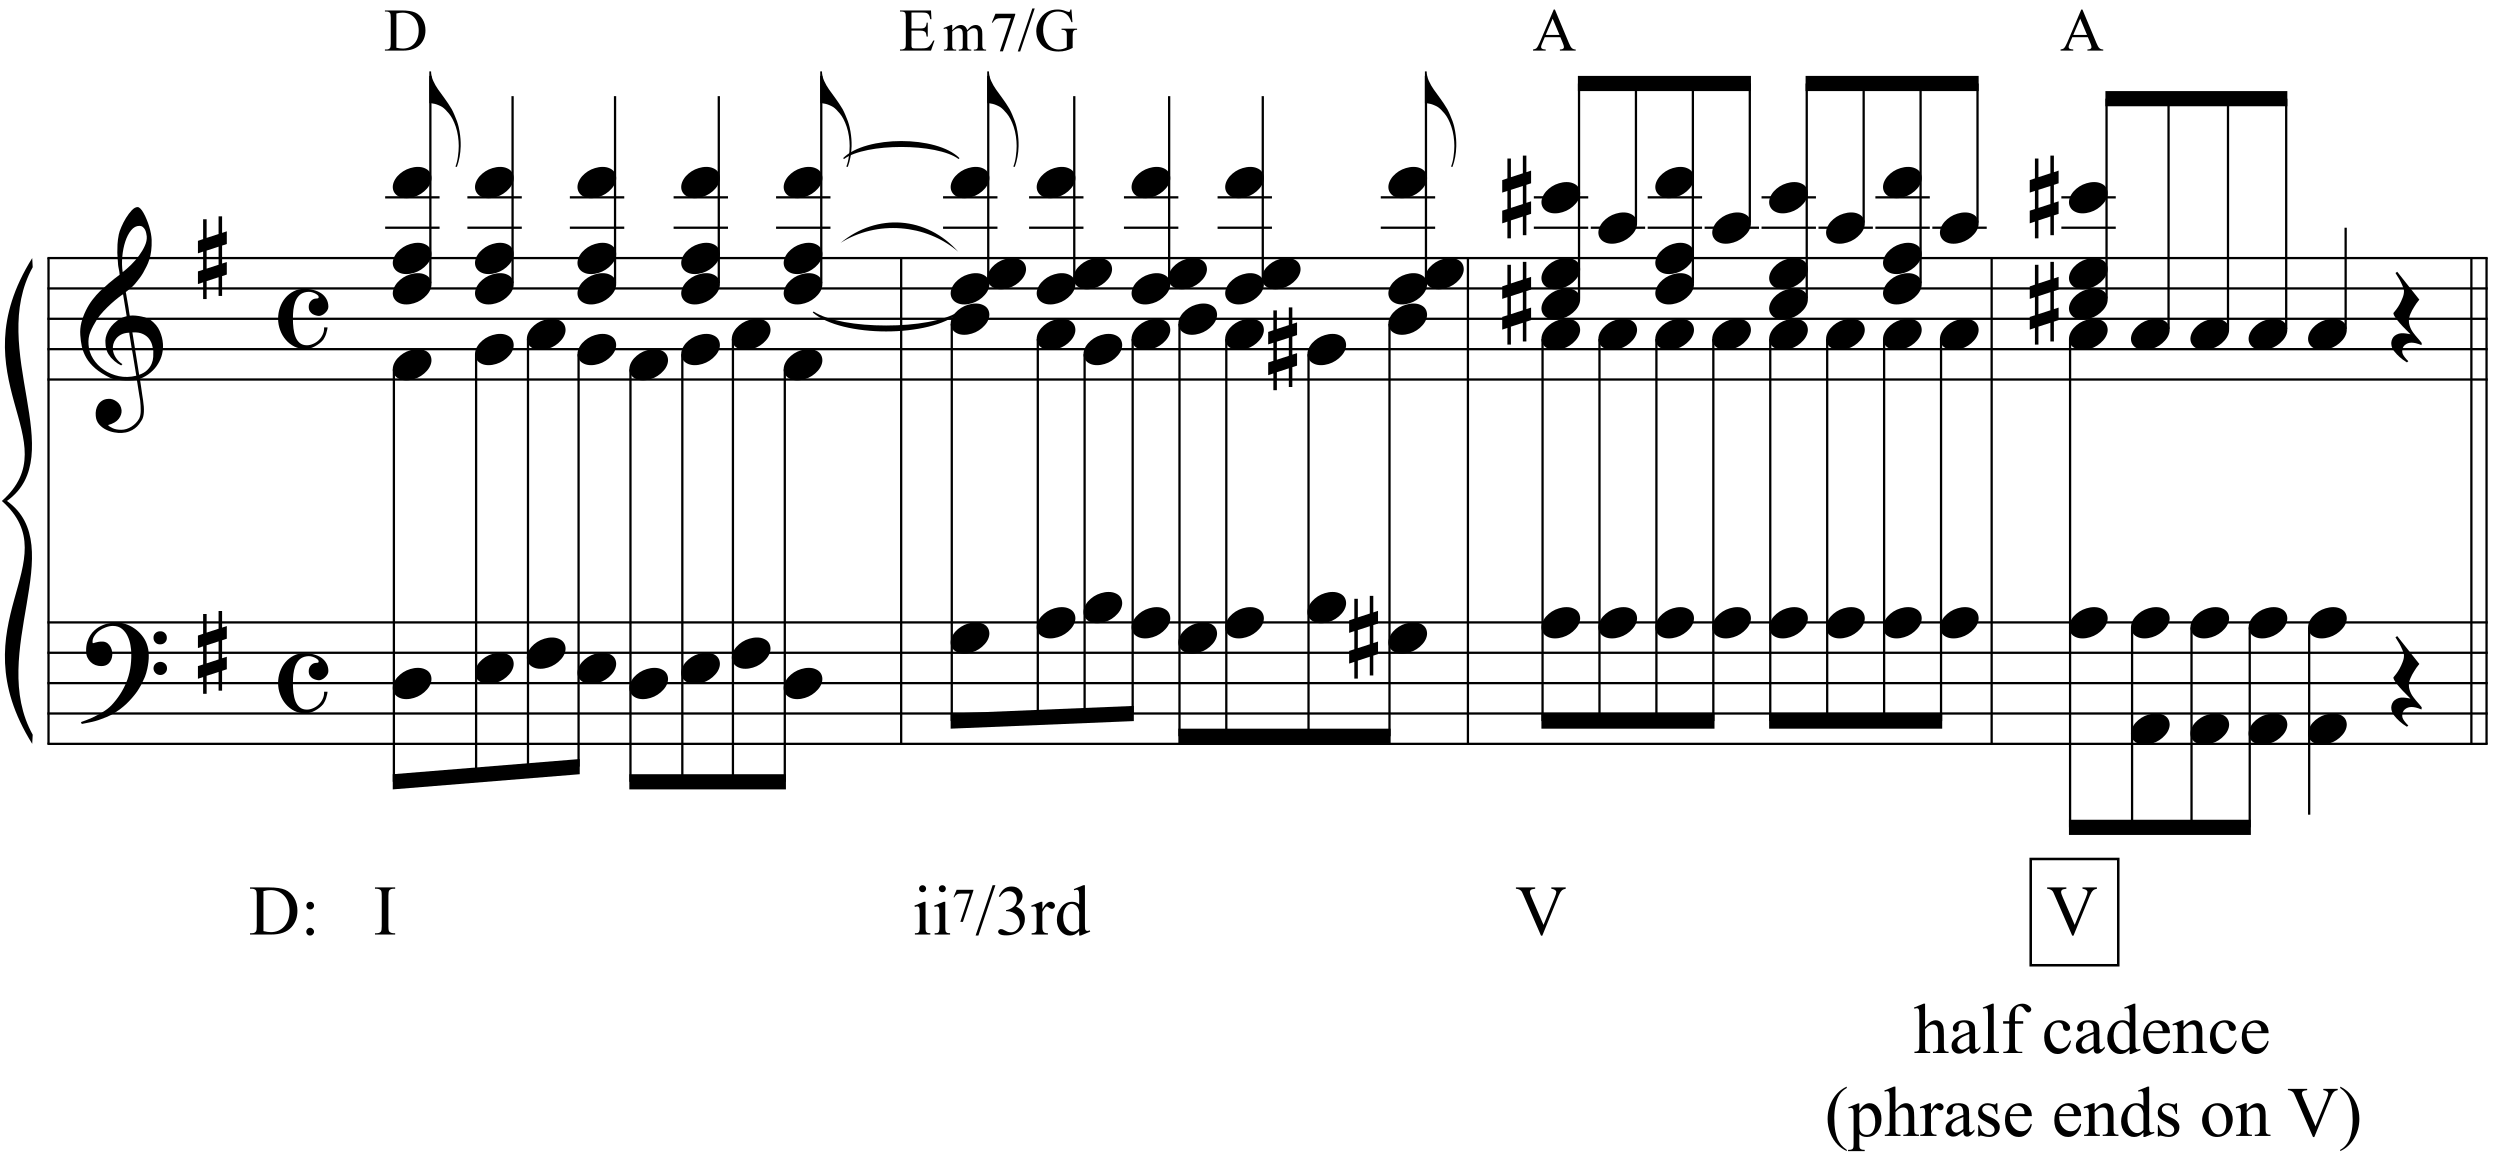 <?xml version="1.0" encoding="UTF-8"?>
<svg xmlns="http://www.w3.org/2000/svg" xmlns:xlink="http://www.w3.org/1999/xlink" width="422pt" height="196pt" viewBox="0 0 422 196" version="1.1">
<defs>
<g>
<symbol overflow="visible" id="glyph0-0">
<path style="stroke:none;" d=""/>
</symbol>
<symbol overflow="visible" id="glyph0-1">
<path style="stroke:none;" d="M 9.547 5.172 C 9.172 5.234 8.766 5.27 8.328 5.281 C 7.898 5.301 7.477 5.289 7.062 5.25 C 6.656 5.219 6.273 5.172 5.922 5.109 C 5.578 5.047 5.297 4.961 5.078 4.859 C 4.023 4.348 3.176 3.812 2.531 3.25 C 1.883 2.688 1.379 2.094 1.016 1.469 C 0.66 0.852 0.41 0.223 0.266 -0.422 C 0.129 -1.066 0.039 -1.719 0 -2.375 C -0.051 -3.082 0.008 -3.789 0.188 -4.5 C 0.375 -5.219 0.629 -5.898 0.953 -6.547 C 1.273 -7.203 1.645 -7.801 2.062 -8.344 C 2.477 -8.883 2.898 -9.363 3.328 -9.781 C 3.816 -10.238 4.328 -10.695 4.859 -11.156 C 5.398 -11.613 5.992 -12.082 6.641 -12.562 C 6.629 -12.738 6.613 -12.895 6.594 -13.031 C 6.57 -13.176 6.547 -13.316 6.516 -13.453 C 6.492 -13.598 6.461 -13.758 6.422 -13.938 C 6.391 -14.113 6.367 -14.332 6.359 -14.594 C 6.359 -14.707 6.344 -14.91 6.312 -15.203 C 6.281 -15.492 6.258 -15.848 6.25 -16.266 C 6.25 -16.68 6.258 -17.156 6.281 -17.688 C 6.312 -18.219 6.383 -18.773 6.5 -19.359 C 6.562 -19.691 6.707 -20.117 6.938 -20.641 C 7.164 -21.172 7.43 -21.68 7.734 -22.172 C 8.047 -22.672 8.367 -23.098 8.703 -23.453 C 9.047 -23.805 9.367 -23.984 9.672 -23.984 C 9.828 -23.984 9.992 -23.891 10.172 -23.703 C 10.348 -23.523 10.52 -23.281 10.688 -22.969 C 10.863 -22.664 11.031 -22.316 11.188 -21.922 C 11.352 -21.535 11.5 -21.133 11.625 -20.719 C 11.75 -20.312 11.848 -19.91 11.922 -19.516 C 11.992 -19.117 12.035 -18.77 12.047 -18.469 C 12.066 -17.758 12.039 -17.133 11.969 -16.594 C 11.906 -16.051 11.801 -15.566 11.656 -15.141 C 11.52 -14.711 11.359 -14.316 11.172 -13.953 C 10.992 -13.586 10.801 -13.223 10.594 -12.859 C 10.375 -12.484 10.148 -12.156 9.922 -11.875 C 9.703 -11.594 9.477 -11.312 9.25 -11.031 C 9 -10.727 8.738 -10.477 8.469 -10.281 C 8.207 -10.082 7.945 -9.867 7.688 -9.641 C 7.812 -8.941 7.922 -8.312 8.016 -7.75 C 8.055 -7.5 8.098 -7.258 8.141 -7.031 C 8.18 -6.801 8.211 -6.586 8.234 -6.391 C 8.266 -6.191 8.289 -6.023 8.312 -5.891 C 8.344 -5.766 8.359 -5.688 8.359 -5.656 C 8.691 -5.695 9.031 -5.695 9.375 -5.656 C 9.727 -5.625 10.062 -5.57 10.375 -5.5 C 10.695 -5.438 10.984 -5.348 11.234 -5.234 C 11.492 -5.129 11.695 -5.031 11.844 -4.938 C 12.582 -4.395 13.102 -3.77 13.406 -3.062 C 13.719 -2.363 13.898 -1.645 13.953 -0.906 C 13.992 -0.332 13.945 0.242 13.812 0.828 C 13.676 1.41 13.445 1.961 13.125 2.484 C 12.812 3.016 12.395 3.5 11.875 3.938 C 11.363 4.375 10.758 4.734 10.062 5.016 C 10.145 5.578 10.223 6.098 10.297 6.578 C 10.359 6.992 10.414 7.395 10.469 7.781 C 10.531 8.164 10.57 8.438 10.594 8.594 C 10.719 9.406 10.766 10.07 10.734 10.594 C 10.711 11.125 10.613 11.555 10.438 11.891 C 10.281 12.16 10.102 12.426 9.906 12.688 C 9.707 12.945 9.473 13.176 9.203 13.375 C 8.93 13.582 8.613 13.754 8.25 13.891 C 7.883 14.035 7.473 14.117 7.016 14.141 C 6.66 14.172 6.234 14.141 5.734 14.047 C 5.242 13.961 4.773 13.805 4.328 13.578 C 3.879 13.359 3.488 13.055 3.156 12.672 C 2.832 12.285 2.648 11.812 2.609 11.25 C 2.578 10.926 2.594 10.598 2.656 10.266 C 2.727 9.93 2.848 9.629 3.016 9.359 C 3.191 9.086 3.422 8.863 3.703 8.688 C 3.984 8.508 4.328 8.41 4.734 8.391 C 4.984 8.367 5.234 8.398 5.484 8.484 C 5.734 8.578 5.969 8.707 6.188 8.875 C 6.406 9.039 6.582 9.242 6.719 9.484 C 6.852 9.734 6.938 10.004 6.969 10.297 C 7.008 10.797 6.852 11.281 6.5 11.75 C 6.145 12.227 5.539 12.582 4.688 12.812 C 4.832 13 5.094 13.176 5.469 13.344 C 5.852 13.52 6.332 13.609 6.906 13.609 C 7.508 13.609 8.086 13.43 8.641 13.078 C 9.191 12.723 9.617 12.281 9.922 11.75 C 10.109 11.395 10.203 10.93 10.203 10.359 C 10.203 9.797 10.172 9.227 10.109 8.656 C 10.078 8.551 10.035 8.312 9.984 7.938 C 9.93 7.562 9.867 7.172 9.797 6.766 C 9.734 6.285 9.648 5.754 9.547 5.172 Z M 9.984 -20.812 C 9.453 -20.812 8.984 -20.562 8.578 -20.062 C 8.172 -19.562 7.844 -18.926 7.594 -18.156 C 7.344 -17.395 7.176 -16.555 7.094 -15.641 C 7.008 -14.723 7.031 -13.844 7.156 -13 C 7.602 -13.344 8.07 -13.754 8.562 -14.234 C 9.062 -14.723 9.508 -15.238 9.906 -15.781 C 10.312 -16.332 10.641 -16.883 10.891 -17.438 C 11.148 -18 11.258 -18.535 11.219 -19.047 C 11.195 -19.211 11.164 -19.395 11.125 -19.594 C 11.082 -19.801 11.016 -19.992 10.922 -20.172 C 10.828 -20.348 10.703 -20.5 10.547 -20.625 C 10.398 -20.75 10.211 -20.812 9.984 -20.812 Z M 9.938 4.328 C 10.531 4.117 10.988 3.848 11.312 3.516 C 11.645 3.191 11.891 2.836 12.047 2.453 C 12.203 2.078 12.289 1.695 12.312 1.312 C 12.332 0.926 12.336 0.582 12.328 0.281 C 12.297 0.039 12.234 -0.258 12.141 -0.625 C 12.055 -1 11.891 -1.359 11.641 -1.703 C 11.398 -2.047 11.051 -2.328 10.594 -2.547 C 10.145 -2.773 9.547 -2.867 8.797 -2.828 Z M 8.266 -2.781 C 7.703 -2.758 7.238 -2.648 6.875 -2.453 C 6.508 -2.254 6.223 -2.016 6.016 -1.734 C 5.805 -1.453 5.66 -1.156 5.578 -0.844 C 5.504 -0.531 5.477 -0.25 5.5 0 C 5.508 0.25 5.562 0.5 5.656 0.75 C 5.75 1.008 5.875 1.254 6.031 1.484 C 6.188 1.711 6.359 1.914 6.547 2.094 C 6.734 2.281 6.922 2.422 7.109 2.516 C 7.086 2.547 7.066 2.57 7.047 2.594 C 7.023 2.613 7 2.641 6.969 2.672 C 6.938 2.691 6.914 2.719 6.906 2.75 C 6.477 2.539 6.102 2.297 5.781 2.016 C 5.469 1.734 5.266 1.535 5.172 1.422 C 5.016 1.211 4.879 1.023 4.766 0.859 C 4.66 0.691 4.57 0.516 4.5 0.328 C 4.438 0.148 4.379 -0.047 4.328 -0.266 C 4.285 -0.484 4.258 -0.742 4.25 -1.047 C 4.219 -1.328 4.234 -1.629 4.297 -1.953 C 4.367 -2.273 4.484 -2.598 4.641 -2.922 C 4.797 -3.254 5 -3.57 5.25 -3.875 C 5.508 -4.188 5.812 -4.477 6.156 -4.75 C 6.332 -4.895 6.488 -5.004 6.625 -5.078 C 6.77 -5.16 6.906 -5.234 7.031 -5.297 C 7.156 -5.359 7.281 -5.406 7.406 -5.438 C 7.539 -5.477 7.68 -5.52 7.828 -5.562 L 7.219 -9.266 C 7.051 -9.172 6.781 -8.977 6.406 -8.688 C 6.039 -8.406 5.641 -8.066 5.203 -7.672 C 4.766 -7.273 4.332 -6.848 3.906 -6.391 C 3.477 -5.93 3.125 -5.488 2.844 -5.062 C 2.352 -4.281 1.973 -3.562 1.703 -2.906 C 1.43 -2.25 1.328 -1.539 1.391 -0.781 C 1.441 0.082 1.703 0.883 2.172 1.625 C 2.648 2.375 3.258 3 4 3.5 C 4.738 4.008 5.578 4.363 6.516 4.562 C 7.461 4.758 8.441 4.734 9.453 4.484 C 9.234 3.129 9.035 1.922 8.859 0.859 C 8.773 0.41 8.695 -0.031 8.625 -0.469 C 8.562 -0.906 8.5 -1.297 8.438 -1.641 C 8.375 -1.984 8.328 -2.258 8.297 -2.469 C 8.273 -2.676 8.266 -2.781 8.266 -2.781 Z M 8.266 -2.781 "/>
</symbol>
<symbol overflow="visible" id="glyph0-2">
<path style="stroke:none;" d="M 10.297 5.375 C 10.172 5.602 10.051 5.812 9.938 6 C 9.82 6.195 9.703 6.383 9.578 6.562 C 9.453 6.738 9.32 6.91 9.188 7.078 C 9.051 7.254 8.895 7.441 8.719 7.641 C 8.539 7.848 8.367 8.035 8.203 8.203 C 8.047 8.367 7.891 8.523 7.734 8.672 C 7.578 8.816 7.41 8.961 7.234 9.109 C 7.055 9.254 6.859 9.41 6.641 9.578 C 6.367 9.773 6.113 9.945 5.875 10.094 C 5.633 10.25 5.395 10.391 5.156 10.516 C 4.914 10.641 4.664 10.754 4.406 10.859 C 4.145 10.961 3.859 11.07 3.547 11.188 C 3.234 11.312 2.891 11.426 2.516 11.531 C 2.141 11.633 1.781 11.719 1.438 11.781 C 1.039 11.863 0.645 11.941 0.25 12.016 L 0.109 11.703 C 0.742 11.484 1.383 11.234 2.031 10.953 C 2.562 10.703 3.125 10.398 3.719 10.047 C 4.312 9.703 4.828 9.305 5.266 8.859 C 6.367 7.68 7.207 6.383 7.781 4.969 C 8.363 3.551 8.641 1.941 8.609 0.141 C 8.609 -0.266 8.562 -0.734 8.469 -1.266 C 8.383 -1.805 8.227 -2.312 8 -2.781 C 7.781 -3.258 7.469 -3.672 7.062 -4.016 C 6.656 -4.359 6.133 -4.531 5.5 -4.531 C 5.125 -4.531 4.727 -4.453 4.312 -4.297 C 3.895 -4.148 3.516 -3.953 3.172 -3.703 C 2.836 -3.453 2.562 -3.148 2.344 -2.797 C 2.125 -2.453 2.035 -2.082 2.078 -1.688 C 2.086 -1.625 2.129 -1.602 2.203 -1.625 C 2.273 -1.645 2.383 -1.676 2.531 -1.719 C 2.676 -1.758 2.852 -1.801 3.062 -1.844 C 3.27 -1.883 3.52 -1.898 3.812 -1.891 C 4.113 -1.867 4.375 -1.773 4.594 -1.609 C 4.812 -1.441 4.988 -1.227 5.125 -0.969 C 5.258 -0.707 5.348 -0.422 5.391 -0.109 C 5.43 0.191 5.414 0.488 5.344 0.781 C 5.238 1.227 5.039 1.582 4.75 1.844 C 4.457 2.113 4.051 2.25 3.531 2.25 C 3.195 2.25 2.875 2.191 2.562 2.078 C 2.258 1.961 1.992 1.797 1.766 1.578 C 1.535 1.367 1.348 1.109 1.203 0.797 C 1.055 0.492 0.984 0.145 0.984 -0.25 C 0.973 -0.832 1.035 -1.348 1.172 -1.797 C 1.316 -2.254 1.492 -2.645 1.703 -2.969 C 1.922 -3.301 2.148 -3.57 2.391 -3.781 C 2.629 -3.988 2.848 -4.156 3.047 -4.281 C 3.555 -4.594 4.07 -4.805 4.594 -4.922 C 5.113 -5.047 5.602 -5.113 6.062 -5.125 C 6.582 -5.125 7.102 -5.035 7.625 -4.859 C 8.156 -4.691 8.648 -4.445 9.109 -4.125 C 9.578 -3.812 9.992 -3.43 10.359 -2.984 C 10.734 -2.535 11.02 -2.039 11.219 -1.5 C 11.445 -0.883 11.562 -0.234 11.562 0.453 C 11.57 1.148 11.488 1.898 11.312 2.703 C 11.258 2.973 11.195 3.219 11.125 3.438 C 11.062 3.656 10.988 3.867 10.906 4.078 C 10.82 4.285 10.727 4.488 10.625 4.688 C 10.52 4.895 10.41 5.125 10.297 5.375 Z M 12.359 -2.516 C 12.348 -2.836 12.453 -3.102 12.672 -3.312 C 12.891 -3.52 13.156 -3.625 13.469 -3.625 C 13.781 -3.645 14.047 -3.551 14.266 -3.344 C 14.492 -3.133 14.609 -2.875 14.609 -2.562 C 14.629 -2.25 14.531 -1.977 14.312 -1.75 C 14.094 -1.531 13.828 -1.422 13.516 -1.422 C 13.191 -1.398 12.914 -1.5 12.688 -1.719 C 12.469 -1.938 12.359 -2.203 12.359 -2.516 Z M 12.359 2.641 C 12.359 2.328 12.469 2.066 12.688 1.859 C 12.906 1.66 13.172 1.551 13.484 1.531 C 13.797 1.531 14.066 1.629 14.297 1.828 C 14.523 2.023 14.641 2.285 14.641 2.609 C 14.648 2.922 14.547 3.188 14.328 3.406 C 14.109 3.633 13.844 3.75 13.531 3.75 C 13.219 3.758 12.945 3.656 12.719 3.438 C 12.488 3.219 12.367 2.953 12.359 2.641 Z M 12.359 2.641 "/>
</symbol>
<symbol overflow="visible" id="glyph0-3">
<path style="stroke:none;" d="M 1.469 -1.266 L 1.469 1.781 L 3.484 1.125 L 3.484 -1.922 Z M 0.875 -3.203 L 0.875 -6.547 L 1.469 -6.547 L 1.469 -3.406 L 3.484 -4.062 L 3.484 -7.047 L 4.078 -7.047 L 4.078 -4.25 L 4.875 -4.516 L 4.875 -2.375 L 4.078 -2.109 L 4.078 0.922 L 4.875 0.672 L 4.875 2.781 L 4.078 3.047 L 4.078 6.391 L 3.484 6.391 L 3.484 3.234 L 1.469 3.891 L 1.469 6.922 L 0.875 6.922 L 0.875 4.094 L 0 4.391 L 0 2.25 L 0.875 1.969 L 0.875 -1.094 L 0 -0.797 L 0 -2.906 Z M 0.875 -3.203 "/>
</symbol>
<symbol overflow="visible" id="glyph0-4">
<path style="stroke:none;" d="M 4.516 -5.062 C 5.055 -5.062 5.57 -4.992 6.062 -4.859 C 6.562 -4.734 6.992 -4.547 7.359 -4.297 C 7.723 -4.047 8.016 -3.727 8.234 -3.344 C 8.453 -2.957 8.562 -2.52 8.562 -2.031 C 8.562 -1.82 8.504 -1.625 8.391 -1.438 C 8.285 -1.258 8.148 -1.098 7.984 -0.953 C 7.828 -0.805 7.656 -0.691 7.469 -0.609 C 7.289 -0.523 7.129 -0.484 6.984 -0.484 C 6.848 -0.484 6.68 -0.508 6.484 -0.562 C 6.285 -0.613 6.094 -0.691 5.906 -0.797 C 5.727 -0.91 5.57 -1.066 5.438 -1.266 C 5.312 -1.461 5.25 -1.719 5.25 -2.031 C 5.25 -2.426 5.375 -2.754 5.625 -3.016 C 5.875 -3.285 6.18 -3.422 6.547 -3.422 C 6.785 -3.422 6.91 -3.477 6.922 -3.594 C 6.941 -3.707 6.91 -3.816 6.828 -3.922 C 6.598 -4.148 6.285 -4.328 5.891 -4.453 C 5.504 -4.586 5.055 -4.586 4.547 -4.453 C 4.141 -4.336 3.805 -4.133 3.547 -3.844 C 3.297 -3.562 3.098 -3.223 2.953 -2.828 C 2.816 -2.43 2.719 -1.988 2.656 -1.5 C 2.602 -1.02 2.578 -0.523 2.578 -0.016 C 2.578 0.535 2.609 1.082 2.672 1.625 C 2.734 2.164 2.848 2.645 3.016 3.062 C 3.191 3.488 3.43 3.828 3.734 4.078 C 4.047 4.336 4.445 4.469 4.938 4.469 C 5.281 4.469 5.629 4.391 5.984 4.234 C 6.336 4.086 6.656 3.879 6.938 3.609 C 7.219 3.348 7.441 3.031 7.609 2.656 C 7.785 2.289 7.863 1.891 7.844 1.453 L 8.422 1.453 C 8.422 1.586 8.395 1.75 8.344 1.938 C 8.301 2.133 8.25 2.332 8.188 2.531 C 8.125 2.727 8.047 2.914 7.953 3.094 C 7.867 3.27 7.785 3.414 7.703 3.531 C 7.523 3.75 7.316 3.953 7.078 4.141 C 6.836 4.328 6.582 4.492 6.312 4.641 C 6.051 4.785 5.781 4.898 5.5 4.984 C 5.219 5.066 4.957 5.109 4.719 5.109 C 4.031 5.109 3.398 4.969 2.828 4.688 C 2.266 4.406 1.781 4.023 1.375 3.547 C 0.969 3.078 0.648 2.531 0.422 1.906 C 0.191 1.289 0.078 0.648 0.078 -0.016 C 0.078 -0.672 0.18 -1.301 0.391 -1.906 C 0.609 -2.52 0.91 -3.055 1.297 -3.516 C 1.691 -3.984 2.16 -4.359 2.703 -4.641 C 3.254 -4.922 3.859 -5.062 4.516 -5.062 Z M 4.516 -5.062 "/>
</symbol>
<symbol overflow="visible" id="glyph0-5">
<path style="stroke:none;" d="M 0.312 -5.891 C 0.312 -5.379 0.43 -4.848 0.672 -4.297 C 0.922 -3.754 1.195 -3.27 1.5 -2.844 C 1.844 -2.363 2.211 -1.852 2.609 -1.312 C 3.004 -0.781 3.398 -0.18 3.797 0.484 C 3.953 0.773 4.102 1.094 4.25 1.438 C 4.406 1.789 4.547 2.141 4.672 2.484 C 4.797 2.836 4.895 3.172 4.969 3.484 C 5.039 3.797 5.094 4.055 5.125 4.266 C 5.195 4.691 5.25 5.113 5.281 5.531 C 5.312 5.945 5.32 6.352 5.312 6.75 C 5.281 8 5.066 9.16 4.672 10.234 L 4.422 10.188 C 4.617 9.707 4.758 9.145 4.844 8.5 C 4.938 7.863 4.984 7.258 4.984 6.688 C 4.984 6.188 4.941 5.645 4.859 5.062 C 4.773 4.477 4.645 3.93 4.469 3.422 C 4.156 2.504 3.781 1.781 3.344 1.25 C 2.906 0.719 2.531 0.348 2.219 0.141 C 1.977 -0.004 1.75 -0.117 1.531 -0.203 C 1.312 -0.297 1.109 -0.363 0.922 -0.406 C 0.703 -0.457 0.5 -0.492 0.312 -0.516 L 0.016 -0.516 L 0.016 -5.891 Z M 0.312 -5.891 "/>
</symbol>
<symbol overflow="visible" id="glyph0-6">
<path style="stroke:none;" d="M 0.156 0.016 C 0.301 -0.348 0.508 -0.688 0.781 -1 C 1.062 -1.312 1.383 -1.586 1.75 -1.828 C 2.125 -2.066 2.523 -2.25 2.953 -2.375 C 3.379 -2.508 3.812 -2.578 4.25 -2.578 C 4.688 -2.578 5.066 -2.504 5.391 -2.359 C 5.723 -2.223 5.984 -2.035 6.172 -1.797 C 6.359 -1.555 6.473 -1.273 6.516 -0.953 C 6.566 -0.629 6.523 -0.285 6.391 0.078 C 6.254 0.453 6.039 0.797 5.75 1.109 C 5.469 1.43 5.141 1.711 4.766 1.953 C 4.398 2.191 4.004 2.375 3.578 2.5 C 3.148 2.633 2.723 2.703 2.297 2.703 C 1.859 2.703 1.477 2.629 1.156 2.484 C 0.832 2.348 0.57 2.156 0.375 1.906 C 0.176 1.656 0.055 1.367 0.016 1.047 C -0.023 0.734 0.02 0.391 0.156 0.016 Z M 0.156 0.016 "/>
</symbol>
<symbol overflow="visible" id="glyph0-7">
<path style="stroke:none;" d="M 5.266 4.453 C 4.91 4.297 4.598 4.188 4.328 4.125 C 4.055 4.062 3.812 4.031 3.594 4.031 C 3.156 4.031 2.781 4.16 2.469 4.422 C 2.164 4.68 2.016 5.051 2.016 5.531 C 2.016 5.688 2.062 5.859 2.156 6.047 C 2.258 6.234 2.379 6.41 2.516 6.578 C 2.672 6.773 2.848 6.969 3.047 7.156 L 2.812 7.359 C 2.352 7.086 1.941 6.785 1.578 6.453 C 1.266 6.18 0.969 5.867 0.688 5.516 C 0.406 5.172 0.238 4.805 0.188 4.422 C 0.145 4.191 0.156 3.957 0.219 3.719 C 0.281 3.488 0.379 3.281 0.516 3.094 C 0.66 2.914 0.848 2.77 1.078 2.656 C 1.305 2.539 1.562 2.469 1.844 2.438 C 1.957 2.438 2.086 2.438 2.234 2.438 C 2.379 2.445 2.523 2.461 2.672 2.484 C 2.816 2.504 2.953 2.523 3.078 2.547 C 3.211 2.566 3.32 2.586 3.406 2.609 C 2.414 1.648 1.672 0.852 1.172 0.219 C 0.68 -0.406 0.473 -0.812 0.547 -1 C 0.648 -1.125 0.801 -1.312 1 -1.562 C 1.195 -1.82 1.391 -2.117 1.578 -2.453 C 1.766 -2.797 1.93 -3.16 2.078 -3.547 C 2.234 -3.93 2.312 -4.305 2.312 -4.672 C 2.312 -4.898 2.234 -5.188 2.078 -5.531 C 1.93 -5.883 1.77 -6.227 1.594 -6.562 C 1.375 -6.926 1.133 -7.316 0.875 -7.734 L 1.172 -7.938 L 4.906 -3.234 C 4.562 -2.828 4.266 -2.41 4.016 -1.984 C 3.785 -1.629 3.582 -1.242 3.406 -0.828 C 3.227 -0.41 3.141 -0.02 3.141 0.344 C 3.141 0.602 3.176 0.852 3.25 1.094 C 3.32 1.332 3.41 1.555 3.516 1.766 C 3.629 1.984 3.754 2.18 3.891 2.359 C 4.023 2.547 4.148 2.707 4.266 2.844 C 4.316 2.926 4.406 3.031 4.531 3.156 C 4.656 3.289 4.77 3.422 4.875 3.547 C 4.988 3.68 5.086 3.801 5.172 3.906 C 5.266 4.02 5.312 4.094 5.312 4.125 Z M 5.266 4.453 "/>
</symbol>
<symbol overflow="visible" id="glyph1-0">
<path style="stroke:none;" d="M 1.422 0 L 1.422 -6.406 L 6.547 -6.406 L 6.547 0 Z M 1.578 -0.156 L 6.391 -0.156 L 6.391 -6.25 L 1.578 -6.25 Z M 1.578 -0.156 "/>
</symbol>
<symbol overflow="visible" id="glyph1-1">
<path style="stroke:none;" d="M 0.172 0 L 0.172 -0.188 L 0.438 -0.188 C 0.719 -0.188 0.922 -0.273 1.047 -0.453 C 1.117 -0.566 1.156 -0.816 1.156 -1.203 L 1.156 -5.578 C 1.156 -6.004 1.109 -6.27 1.016 -6.375 C 0.879 -6.52 0.688 -6.594 0.438 -6.594 L 0.172 -6.594 L 0.172 -6.781 L 2.938 -6.781 C 3.945 -6.781 4.719 -6.664 5.25 -6.438 C 5.781 -6.207 6.207 -5.82 6.531 -5.281 C 6.852 -4.75 7.016 -4.129 7.016 -3.422 C 7.016 -2.484 6.727 -1.695 6.156 -1.062 C 5.508 -0.352 4.523 0 3.203 0 Z M 2.109 -0.484 C 2.535 -0.391 2.891 -0.344 3.172 -0.344 C 3.953 -0.344 4.598 -0.613 5.109 -1.156 C 5.617 -1.707 5.875 -2.445 5.875 -3.375 C 5.875 -4.312 5.617 -5.051 5.109 -5.594 C 4.598 -6.133 3.941 -6.406 3.141 -6.406 C 2.836 -6.406 2.492 -6.359 2.109 -6.266 Z M 2.109 -0.484 "/>
</symbol>
<symbol overflow="visible" id="glyph1-2">
<path style="stroke:none;" d="M 2.141 -6.422 L 2.141 -3.734 L 3.641 -3.734 C 4.023 -3.734 4.281 -3.789 4.406 -3.906 C 4.582 -4.062 4.68 -4.332 4.703 -4.719 L 4.891 -4.719 L 4.891 -2.359 L 4.703 -2.359 C 4.648 -2.691 4.602 -2.906 4.562 -3 C 4.5 -3.113 4.398 -3.203 4.266 -3.266 C 4.129 -3.336 3.922 -3.375 3.641 -3.375 L 2.141 -3.375 L 2.141 -1.125 C 2.141 -0.832 2.148 -0.648 2.172 -0.578 C 2.203 -0.516 2.25 -0.461 2.312 -0.422 C 2.383 -0.391 2.516 -0.375 2.703 -0.375 L 3.859 -0.375 C 4.234 -0.375 4.508 -0.398 4.688 -0.453 C 4.863 -0.504 5.031 -0.609 5.188 -0.766 C 5.395 -0.973 5.609 -1.285 5.828 -1.703 L 6.031 -1.703 L 5.438 0 L 0.203 0 L 0.203 -0.188 L 0.453 -0.188 C 0.609 -0.188 0.758 -0.223 0.906 -0.297 C 1.008 -0.348 1.082 -0.426 1.125 -0.531 C 1.164 -0.645 1.188 -0.867 1.188 -1.203 L 1.188 -5.609 C 1.188 -6.035 1.141 -6.301 1.047 -6.406 C 0.93 -6.531 0.734 -6.594 0.453 -6.594 L 0.203 -6.594 L 0.203 -6.781 L 5.438 -6.781 L 5.516 -5.297 L 5.312 -5.297 C 5.25 -5.648 5.172 -5.895 5.078 -6.031 C 4.992 -6.164 4.867 -6.27 4.703 -6.344 C 4.578 -6.395 4.344 -6.422 4 -6.422 Z M 2.141 -6.422 "/>
</symbol>
<symbol overflow="visible" id="glyph1-3">
<path style="stroke:none;" d="M 2.875 -7.109 L 0.422 0.141 L 0.016 0.141 L 2.469 -7.109 Z M 2.875 -7.109 "/>
</symbol>
<symbol overflow="visible" id="glyph1-4">
<path style="stroke:none;" d="M 6.297 -6.938 L 6.469 -4.797 L 6.297 -4.797 C 6.117 -5.328 5.891 -5.727 5.609 -6 C 5.203 -6.395 4.68 -6.594 4.047 -6.594 C 3.18 -6.594 2.523 -6.25 2.078 -5.562 C 1.703 -4.988 1.516 -4.301 1.516 -3.5 C 1.516 -2.852 1.641 -2.266 1.891 -1.734 C 2.141 -1.203 2.469 -0.812 2.875 -0.562 C 3.281 -0.312 3.695 -0.188 4.125 -0.188 C 4.375 -0.188 4.613 -0.219 4.844 -0.281 C 5.07 -0.344 5.297 -0.438 5.516 -0.562 L 5.516 -2.516 C 5.516 -2.859 5.488 -3.082 5.438 -3.188 C 5.383 -3.289 5.305 -3.367 5.203 -3.422 C 5.098 -3.484 4.906 -3.516 4.625 -3.516 L 4.625 -3.703 L 7.25 -3.703 L 7.25 -3.516 L 7.125 -3.516 C 6.863 -3.516 6.688 -3.426 6.594 -3.25 C 6.531 -3.125 6.5 -2.879 6.5 -2.516 L 6.5 -0.453 C 6.113 -0.242 5.734 -0.094 5.359 0 C 4.984 0.102 4.566 0.156 4.109 0.156 C 2.797 0.156 1.801 -0.266 1.125 -1.109 C 0.613 -1.734 0.359 -2.457 0.359 -3.281 C 0.359 -3.883 0.504 -4.457 0.797 -5 C 1.129 -5.656 1.594 -6.156 2.188 -6.5 C 2.688 -6.789 3.273 -6.938 3.953 -6.938 C 4.203 -6.938 4.426 -6.914 4.625 -6.875 C 4.832 -6.844 5.117 -6.754 5.484 -6.609 C 5.672 -6.547 5.797 -6.516 5.859 -6.516 C 5.922 -6.516 5.973 -6.539 6.016 -6.594 C 6.066 -6.656 6.098 -6.77 6.109 -6.938 Z M 6.297 -6.938 "/>
</symbol>
<symbol overflow="visible" id="glyph1-5">
<path style="stroke:none;" d="M 4.688 -2.266 L 2.062 -2.266 L 1.609 -1.203 C 1.492 -0.941 1.438 -0.742 1.438 -0.609 C 1.438 -0.504 1.484 -0.41 1.578 -0.328 C 1.68 -0.254 1.895 -0.207 2.219 -0.188 L 2.219 0 L 0.078 0 L 0.078 -0.188 C 0.359 -0.238 0.539 -0.301 0.625 -0.375 C 0.801 -0.539 0.992 -0.867 1.203 -1.359 L 3.578 -6.938 L 3.766 -6.938 L 6.125 -1.297 C 6.312 -0.836 6.484 -0.539 6.641 -0.406 C 6.797 -0.27 7.008 -0.195 7.281 -0.188 L 7.281 0 L 4.609 0 L 4.609 -0.188 C 4.879 -0.195 5.062 -0.238 5.156 -0.312 C 5.25 -0.395 5.297 -0.488 5.297 -0.594 C 5.297 -0.75 5.227 -0.984 5.094 -1.297 Z M 4.547 -2.641 L 3.391 -5.391 L 2.219 -2.641 Z M 4.547 -2.641 "/>
</symbol>
<symbol overflow="visible" id="glyph2-0">
<path style="stroke:none;" d="M 1.297 0 L 1.297 -5.875 L 6 -5.875 L 6 0 Z M 1.453 -0.141 L 5.844 -0.141 L 5.844 -5.719 L 1.453 -5.719 Z M 1.453 -0.141 "/>
</symbol>
<symbol overflow="visible" id="glyph2-1">
<path style="stroke:none;" d="M 1.547 -3.438 C 1.848 -3.738 2.023 -3.91 2.078 -3.953 C 2.211 -4.066 2.359 -4.156 2.516 -4.219 C 2.68 -4.289 2.844 -4.328 3 -4.328 C 3.258 -4.328 3.484 -4.25 3.672 -4.094 C 3.867 -3.938 4 -3.719 4.062 -3.438 C 4.375 -3.801 4.641 -4.039 4.859 -4.156 C 5.078 -4.27 5.301 -4.328 5.531 -4.328 C 5.75 -4.328 5.941 -4.27 6.109 -4.156 C 6.285 -4.039 6.426 -3.852 6.531 -3.594 C 6.594 -3.414 6.625 -3.133 6.625 -2.75 L 6.625 -0.953 C 6.625 -0.691 6.645 -0.508 6.688 -0.406 C 6.719 -0.344 6.773 -0.285 6.859 -0.234 C 6.941 -0.191 7.078 -0.172 7.266 -0.172 L 7.266 0 L 5.188 0 L 5.188 -0.172 L 5.281 -0.172 C 5.457 -0.172 5.598 -0.203 5.703 -0.266 C 5.773 -0.316 5.82 -0.395 5.844 -0.5 C 5.863 -0.551 5.875 -0.703 5.875 -0.953 L 5.875 -2.75 C 5.875 -3.094 5.832 -3.336 5.75 -3.484 C 5.625 -3.68 5.43 -3.781 5.172 -3.781 C 5.004 -3.781 4.836 -3.738 4.672 -3.656 C 4.516 -3.57 4.32 -3.422 4.094 -3.203 L 4.078 -3.156 L 4.094 -2.953 L 4.094 -0.953 C 4.094 -0.66 4.109 -0.477 4.141 -0.406 C 4.172 -0.344 4.227 -0.285 4.312 -0.234 C 4.406 -0.191 4.555 -0.172 4.766 -0.172 L 4.766 0 L 2.656 0 L 2.656 -0.172 C 2.883 -0.172 3.039 -0.195 3.125 -0.25 C 3.219 -0.301 3.281 -0.383 3.312 -0.5 C 3.32 -0.551 3.328 -0.703 3.328 -0.953 L 3.328 -2.75 C 3.328 -3.094 3.281 -3.344 3.188 -3.5 C 3.051 -3.688 2.863 -3.781 2.625 -3.781 C 2.457 -3.781 2.289 -3.738 2.125 -3.656 C 1.875 -3.52 1.68 -3.367 1.547 -3.203 L 1.547 -0.953 C 1.547 -0.672 1.562 -0.488 1.594 -0.406 C 1.633 -0.32 1.691 -0.258 1.766 -0.219 C 1.836 -0.188 1.988 -0.172 2.219 -0.172 L 2.219 0 L 0.141 0 L 0.141 -0.172 C 0.336 -0.172 0.473 -0.188 0.547 -0.219 C 0.629 -0.258 0.688 -0.328 0.719 -0.422 C 0.758 -0.516 0.781 -0.691 0.781 -0.953 L 0.781 -2.547 C 0.781 -3.016 0.77 -3.316 0.75 -3.453 C 0.719 -3.547 0.68 -3.613 0.641 -3.656 C 0.598 -3.695 0.535 -3.719 0.453 -3.719 C 0.367 -3.719 0.266 -3.691 0.141 -3.641 L 0.078 -3.812 L 1.344 -4.328 L 1.547 -4.328 Z M 1.547 -3.438 "/>
</symbol>
<symbol overflow="visible" id="glyph2-2">
<path style="stroke:none;" d="M 0.938 -6.219 L 4.281 -6.219 L 4.281 -6.047 L 2.203 0.125 L 1.688 0.125 L 3.547 -5.469 L 1.844 -5.469 C 1.5 -5.469 1.25 -5.426 1.094 -5.344 C 0.844 -5.207 0.641 -4.992 0.484 -4.703 L 0.344 -4.75 Z M 0.938 -6.219 "/>
</symbol>
<symbol overflow="visible" id="glyph3-0">
<path style="stroke:none;" d="M 1.672 0 L 1.672 -7.5 L 7.672 -7.5 L 7.672 0 Z M 1.859 -0.188 L 7.484 -0.188 L 7.484 -7.312 L 1.859 -7.312 Z M 1.859 -0.188 "/>
</symbol>
<symbol overflow="visible" id="glyph3-1">
<path style="stroke:none;" d="M 0.203 0 L 0.203 -0.219 L 0.5 -0.219 C 0.844 -0.219 1.082 -0.328 1.219 -0.547 C 1.301 -0.672 1.344 -0.957 1.344 -1.406 L 1.344 -6.547 C 1.344 -7.035 1.289 -7.344 1.188 -7.469 C 1.031 -7.645 0.801 -7.734 0.5 -7.734 L 0.203 -7.734 L 0.203 -7.953 L 3.438 -7.953 C 4.625 -7.953 5.523 -7.816 6.141 -7.547 C 6.766 -7.273 7.266 -6.82 7.641 -6.188 C 8.016 -5.562 8.203 -4.836 8.203 -4.016 C 8.203 -2.91 7.867 -1.988 7.203 -1.25 C 6.453 -0.414 5.301 0 3.75 0 Z M 2.469 -0.578 C 2.969 -0.461 3.383 -0.406 3.719 -0.406 C 4.625 -0.406 5.375 -0.723 5.969 -1.359 C 6.57 -2.004 6.875 -2.867 6.875 -3.953 C 6.875 -5.055 6.57 -5.922 5.969 -6.547 C 5.375 -7.18 4.609 -7.5 3.672 -7.5 C 3.316 -7.5 2.914 -7.441 2.469 -7.328 Z M 2.469 -0.578 "/>
</symbol>
<symbol overflow="visible" id="glyph3-2">
<path style="stroke:none;" d="M 1.688 -5.531 C 1.875 -5.531 2.031 -5.469 2.156 -5.344 C 2.281 -5.219 2.344 -5.062 2.344 -4.875 C 2.344 -4.695 2.281 -4.547 2.156 -4.422 C 2.031 -4.297 1.875 -4.234 1.688 -4.234 C 1.508 -4.234 1.359 -4.297 1.234 -4.422 C 1.109 -4.547 1.047 -4.695 1.047 -4.875 C 1.047 -5.062 1.109 -5.219 1.234 -5.344 C 1.359 -5.469 1.508 -5.531 1.688 -5.531 Z M 1.688 -1.141 C 1.863 -1.141 2.016 -1.07 2.141 -0.938 C 2.273 -0.812 2.344 -0.66 2.344 -0.484 C 2.344 -0.305 2.273 -0.148 2.141 -0.016 C 2.016 0.109 1.863 0.172 1.688 0.172 C 1.5 0.172 1.344 0.109 1.219 -0.016 C 1.094 -0.148 1.031 -0.305 1.031 -0.484 C 1.031 -0.66 1.094 -0.812 1.219 -0.938 C 1.344 -1.07 1.5 -1.141 1.688 -1.141 Z M 1.688 -1.141 "/>
</symbol>
<symbol overflow="visible" id="glyph3-3">
<path style="stroke:none;" d=""/>
</symbol>
<symbol overflow="visible" id="glyph3-4">
<path style="stroke:none;" d="M 3.703 -0.219 L 3.703 0 L 0.297 0 L 0.297 -0.219 L 0.578 -0.219 C 0.91 -0.219 1.148 -0.312 1.297 -0.5 C 1.391 -0.625 1.438 -0.926 1.438 -1.406 L 1.438 -6.547 C 1.438 -6.941 1.41 -7.207 1.359 -7.344 C 1.316 -7.438 1.238 -7.52 1.125 -7.594 C 0.945 -7.688 0.766 -7.734 0.578 -7.734 L 0.297 -7.734 L 0.297 -7.953 L 3.703 -7.953 L 3.703 -7.734 L 3.422 -7.734 C 3.098 -7.734 2.859 -7.633 2.703 -7.438 C 2.609 -7.312 2.562 -7.016 2.562 -6.547 L 2.562 -1.406 C 2.562 -1 2.586 -0.734 2.641 -0.609 C 2.68 -0.516 2.766 -0.43 2.891 -0.359 C 3.055 -0.266 3.234 -0.219 3.422 -0.219 Z M 3.703 -0.219 "/>
</symbol>
<symbol overflow="visible" id="glyph3-5">
<path style="stroke:none;" d="M 1.734 -8.328 C 1.898 -8.328 2.039 -8.27 2.156 -8.156 C 2.27 -8.039 2.328 -7.898 2.328 -7.734 C 2.328 -7.578 2.27 -7.438 2.156 -7.312 C 2.039 -7.195 1.898 -7.141 1.734 -7.141 C 1.578 -7.141 1.438 -7.195 1.312 -7.312 C 1.195 -7.438 1.141 -7.578 1.141 -7.734 C 1.141 -7.898 1.195 -8.039 1.312 -8.156 C 1.426 -8.27 1.566 -8.328 1.734 -8.328 Z M 2.234 -5.531 L 2.234 -1.219 C 2.234 -0.875 2.254 -0.645 2.297 -0.531 C 2.348 -0.426 2.422 -0.348 2.516 -0.297 C 2.609 -0.242 2.785 -0.219 3.047 -0.219 L 3.047 0 L 0.438 0 L 0.438 -0.219 C 0.695 -0.219 0.867 -0.238 0.953 -0.281 C 1.047 -0.332 1.117 -0.414 1.172 -0.531 C 1.223 -0.656 1.25 -0.883 1.25 -1.219 L 1.25 -3.281 C 1.25 -3.863 1.234 -4.238 1.203 -4.406 C 1.172 -4.531 1.125 -4.617 1.062 -4.672 C 1.008 -4.723 0.93 -4.75 0.828 -4.75 C 0.723 -4.75 0.594 -4.719 0.438 -4.656 L 0.359 -4.875 L 1.969 -5.531 Z M 2.234 -5.531 "/>
</symbol>
<symbol overflow="visible" id="glyph3-6">
<path style="stroke:none;" d="M 3.359 -8.328 L 0.484 0.172 L 0.016 0.172 L 2.891 -8.328 Z M 3.359 -8.328 "/>
</symbol>
<symbol overflow="visible" id="glyph3-7">
<path style="stroke:none;" d="M 0.609 -6.438 C 0.836 -6.969 1.125 -7.379 1.469 -7.672 C 1.812 -7.961 2.242 -8.109 2.766 -8.109 C 3.398 -8.109 3.883 -7.898 4.219 -7.484 C 4.477 -7.18 4.609 -6.852 4.609 -6.5 C 4.609 -5.914 4.242 -5.316 3.516 -4.703 C 4.004 -4.516 4.375 -4.242 4.625 -3.891 C 4.875 -3.535 5 -3.113 5 -2.625 C 5 -1.938 4.781 -1.344 4.344 -0.844 C 3.781 -0.188 2.957 0.141 1.875 0.141 C 1.332 0.141 0.961 0.07 0.766 -0.062 C 0.578 -0.195 0.484 -0.336 0.484 -0.484 C 0.484 -0.598 0.531 -0.695 0.625 -0.781 C 0.719 -0.875 0.828 -0.922 0.953 -0.922 C 1.055 -0.922 1.156 -0.906 1.25 -0.875 C 1.32 -0.852 1.473 -0.781 1.703 -0.656 C 1.941 -0.531 2.102 -0.457 2.188 -0.438 C 2.332 -0.395 2.488 -0.375 2.656 -0.375 C 3.051 -0.375 3.395 -0.523 3.688 -0.828 C 3.988 -1.141 4.141 -1.504 4.141 -1.922 C 4.141 -2.234 4.07 -2.535 3.938 -2.828 C 3.832 -3.047 3.719 -3.211 3.594 -3.328 C 3.426 -3.484 3.195 -3.625 2.906 -3.75 C 2.613 -3.875 2.316 -3.938 2.016 -3.938 L 1.828 -3.938 L 1.828 -4.125 C 2.129 -4.156 2.438 -4.266 2.75 -4.453 C 3.062 -4.641 3.285 -4.859 3.422 -5.109 C 3.566 -5.367 3.641 -5.656 3.641 -5.969 C 3.641 -6.363 3.516 -6.688 3.266 -6.938 C 3.016 -7.188 2.703 -7.312 2.328 -7.312 C 1.711 -7.312 1.203 -6.988 0.797 -6.344 Z M 0.609 -6.438 "/>
</symbol>
<symbol overflow="visible" id="glyph3-8">
<path style="stroke:none;" d="M 1.953 -5.531 L 1.953 -4.312 C 2.398 -5.125 2.859 -5.531 3.328 -5.531 C 3.547 -5.531 3.723 -5.461 3.859 -5.328 C 4.004 -5.203 4.078 -5.051 4.078 -4.875 C 4.078 -4.719 4.023 -4.586 3.922 -4.484 C 3.816 -4.379 3.695 -4.328 3.562 -4.328 C 3.426 -4.328 3.27 -4.395 3.094 -4.531 C 2.926 -4.664 2.801 -4.734 2.719 -4.734 C 2.645 -4.734 2.566 -4.695 2.484 -4.625 C 2.316 -4.457 2.141 -4.191 1.953 -3.828 L 1.953 -1.25 C 1.953 -0.957 1.988 -0.734 2.062 -0.578 C 2.113 -0.473 2.203 -0.383 2.328 -0.312 C 2.453 -0.25 2.641 -0.219 2.891 -0.219 L 2.891 0 L 0.141 0 L 0.141 -0.219 C 0.41 -0.219 0.613 -0.258 0.75 -0.344 C 0.844 -0.406 0.91 -0.504 0.953 -0.641 C 0.973 -0.703 0.984 -0.891 0.984 -1.203 L 0.984 -3.281 C 0.984 -3.906 0.969 -4.273 0.938 -4.391 C 0.914 -4.516 0.867 -4.602 0.797 -4.656 C 0.734 -4.719 0.648 -4.75 0.547 -4.75 C 0.422 -4.75 0.285 -4.719 0.141 -4.656 L 0.078 -4.875 L 1.703 -5.531 Z M 1.953 -5.531 "/>
</symbol>
<symbol overflow="visible" id="glyph3-9">
<path style="stroke:none;" d="M 4.172 -0.609 C 3.91 -0.328 3.656 -0.125 3.406 0 C 3.156 0.113 2.883 0.172 2.594 0.172 C 2.008 0.172 1.5 -0.07 1.062 -0.562 C 0.625 -1.062 0.406 -1.695 0.406 -2.469 C 0.406 -3.227 0.645 -3.926 1.125 -4.562 C 1.613 -5.207 2.238 -5.531 3 -5.531 C 3.469 -5.531 3.859 -5.379 4.172 -5.078 L 4.172 -6.078 C 4.172 -6.68 4.156 -7.051 4.125 -7.188 C 4.094 -7.332 4.047 -7.43 3.984 -7.484 C 3.922 -7.535 3.844 -7.562 3.75 -7.562 C 3.645 -7.562 3.508 -7.531 3.344 -7.469 L 3.266 -7.672 L 4.875 -8.328 L 5.141 -8.328 L 5.141 -2.125 C 5.141 -1.5 5.148 -1.113 5.172 -0.969 C 5.203 -0.832 5.25 -0.738 5.312 -0.688 C 5.383 -0.633 5.461 -0.609 5.547 -0.609 C 5.648 -0.609 5.789 -0.641 5.969 -0.703 L 6.031 -0.5 L 4.438 0.172 L 4.172 0.172 Z M 4.172 -1.016 L 4.172 -3.781 C 4.141 -4.039 4.066 -4.281 3.953 -4.5 C 3.836 -4.719 3.68 -4.883 3.484 -5 C 3.297 -5.113 3.109 -5.172 2.922 -5.172 C 2.578 -5.172 2.27 -5.016 2 -4.703 C 1.645 -4.297 1.469 -3.703 1.469 -2.922 C 1.469 -2.129 1.641 -1.523 1.984 -1.109 C 2.328 -0.691 2.711 -0.484 3.141 -0.484 C 3.492 -0.484 3.836 -0.66 4.172 -1.016 Z M 4.172 -1.016 "/>
</symbol>
<symbol overflow="visible" id="glyph3-10">
<path style="stroke:none;" d="M 8.516 -7.953 L 8.516 -7.734 C 8.234 -7.68 8.02 -7.586 7.875 -7.453 C 7.676 -7.266 7.492 -6.973 7.328 -6.578 L 4.562 0.188 L 4.344 0.188 L 1.359 -6.672 C 1.211 -7.023 1.109 -7.238 1.047 -7.312 C 0.941 -7.438 0.816 -7.531 0.672 -7.594 C 0.535 -7.664 0.348 -7.711 0.109 -7.734 L 0.109 -7.953 L 3.359 -7.953 L 3.359 -7.734 C 2.984 -7.691 2.738 -7.625 2.625 -7.531 C 2.52 -7.445 2.469 -7.336 2.469 -7.203 C 2.469 -7.004 2.562 -6.695 2.75 -6.281 L 4.766 -1.625 L 6.641 -6.219 C 6.828 -6.676 6.922 -6.992 6.922 -7.172 C 6.922 -7.285 6.863 -7.391 6.75 -7.484 C 6.633 -7.586 6.441 -7.664 6.172 -7.719 C 6.148 -7.719 6.117 -7.723 6.078 -7.734 L 6.078 -7.953 Z M 8.516 -7.953 "/>
</symbol>
<symbol overflow="visible" id="glyph3-11">
<path style="stroke:none;" d="M 1.953 -8.328 L 1.953 -4.406 C 2.391 -4.883 2.734 -5.191 2.984 -5.328 C 3.234 -5.461 3.488 -5.531 3.75 -5.531 C 4.051 -5.531 4.312 -5.441 4.531 -5.266 C 4.75 -5.098 4.91 -4.836 5.016 -4.484 C 5.086 -4.234 5.125 -3.773 5.125 -3.109 L 5.125 -1.219 C 5.125 -0.875 5.148 -0.641 5.203 -0.516 C 5.242 -0.422 5.312 -0.348 5.406 -0.297 C 5.5 -0.242 5.672 -0.219 5.922 -0.219 L 5.922 0 L 3.281 0 L 3.281 -0.219 L 3.406 -0.219 C 3.656 -0.219 3.828 -0.254 3.922 -0.328 C 4.023 -0.398 4.098 -0.508 4.141 -0.656 C 4.148 -0.719 4.156 -0.906 4.156 -1.219 L 4.156 -3.109 C 4.156 -3.691 4.125 -4.078 4.062 -4.266 C 4 -4.453 3.898 -4.586 3.766 -4.672 C 3.641 -4.766 3.484 -4.812 3.297 -4.812 C 3.098 -4.812 2.895 -4.758 2.688 -4.656 C 2.488 -4.562 2.242 -4.359 1.953 -4.047 L 1.953 -1.219 C 1.953 -0.844 1.973 -0.609 2.016 -0.516 C 2.055 -0.43 2.129 -0.359 2.234 -0.297 C 2.348 -0.242 2.539 -0.219 2.812 -0.219 L 2.812 0 L 0.156 0 L 0.156 -0.219 C 0.395 -0.219 0.582 -0.254 0.719 -0.328 C 0.801 -0.359 0.863 -0.426 0.906 -0.531 C 0.957 -0.645 0.984 -0.875 0.984 -1.219 L 0.984 -6.078 C 0.984 -6.68 0.969 -7.051 0.938 -7.188 C 0.906 -7.332 0.859 -7.43 0.797 -7.484 C 0.734 -7.535 0.656 -7.562 0.562 -7.562 C 0.477 -7.562 0.344 -7.531 0.156 -7.469 L 0.078 -7.672 L 1.688 -8.328 Z M 1.953 -8.328 "/>
</symbol>
<symbol overflow="visible" id="glyph3-12">
<path style="stroke:none;" d="M 3.422 -0.781 C 2.867 -0.352 2.52 -0.102 2.375 -0.031 C 2.164 0.062 1.941 0.109 1.703 0.109 C 1.336 0.109 1.031 -0.016 0.781 -0.266 C 0.539 -0.523 0.422 -0.859 0.422 -1.266 C 0.422 -1.535 0.484 -1.766 0.609 -1.953 C 0.766 -2.211 1.039 -2.457 1.438 -2.688 C 1.832 -2.926 2.492 -3.219 3.422 -3.562 L 3.422 -3.766 C 3.422 -4.305 3.332 -4.676 3.156 -4.875 C 2.988 -5.07 2.742 -5.172 2.422 -5.172 C 2.172 -5.172 1.973 -5.102 1.828 -4.969 C 1.68 -4.832 1.609 -4.68 1.609 -4.516 L 1.625 -4.172 C 1.625 -3.992 1.578 -3.852 1.484 -3.75 C 1.391 -3.656 1.27 -3.609 1.125 -3.609 C 0.977 -3.609 0.859 -3.66 0.766 -3.766 C 0.68 -3.867 0.641 -4.004 0.641 -4.172 C 0.641 -4.516 0.812 -4.828 1.156 -5.109 C 1.5 -5.391 1.977 -5.531 2.594 -5.531 C 3.07 -5.531 3.461 -5.445 3.766 -5.281 C 3.992 -5.164 4.164 -4.977 4.281 -4.719 C 4.352 -4.551 4.391 -4.207 4.391 -3.688 L 4.391 -1.859 C 4.391 -1.348 4.395 -1.035 4.406 -0.922 C 4.426 -0.805 4.457 -0.727 4.5 -0.688 C 4.551 -0.656 4.609 -0.641 4.672 -0.641 C 4.734 -0.641 4.785 -0.648 4.828 -0.672 C 4.91 -0.723 5.066 -0.867 5.297 -1.109 L 5.297 -0.781 C 4.859 -0.188 4.441 0.109 4.047 0.109 C 3.859 0.109 3.707 0.039 3.594 -0.094 C 3.477 -0.227 3.422 -0.457 3.422 -0.781 Z M 3.422 -1.156 L 3.422 -3.203 C 2.828 -2.961 2.445 -2.797 2.281 -2.703 C 1.969 -2.523 1.742 -2.344 1.609 -2.156 C 1.473 -1.969 1.406 -1.766 1.406 -1.547 C 1.406 -1.266 1.488 -1.031 1.656 -0.844 C 1.832 -0.656 2.031 -0.562 2.25 -0.562 C 2.539 -0.562 2.93 -0.758 3.422 -1.156 Z M 3.422 -1.156 "/>
</symbol>
<symbol overflow="visible" id="glyph3-13">
<path style="stroke:none;" d="M 2.219 -8.328 L 2.219 -1.219 C 2.219 -0.875 2.242 -0.645 2.297 -0.531 C 2.348 -0.426 2.422 -0.348 2.516 -0.297 C 2.617 -0.242 2.812 -0.219 3.094 -0.219 L 3.094 0 L 0.453 0 L 0.453 -0.219 C 0.703 -0.219 0.867 -0.238 0.953 -0.281 C 1.047 -0.332 1.117 -0.414 1.172 -0.531 C 1.223 -0.656 1.25 -0.883 1.25 -1.219 L 1.25 -6.094 C 1.25 -6.695 1.234 -7.066 1.203 -7.203 C 1.18 -7.336 1.141 -7.43 1.078 -7.484 C 1.016 -7.535 0.938 -7.562 0.844 -7.562 C 0.738 -7.562 0.609 -7.531 0.453 -7.469 L 0.359 -7.672 L 1.953 -8.328 Z M 2.219 -8.328 "/>
</symbol>
<symbol overflow="visible" id="glyph3-14">
<path style="stroke:none;" d="M 2.469 -4.953 L 2.469 -1.422 C 2.469 -0.922 2.523 -0.602 2.641 -0.469 C 2.785 -0.301 2.977 -0.219 3.219 -0.219 L 3.703 -0.219 L 3.703 0 L 0.5 0 L 0.5 -0.219 L 0.734 -0.219 C 0.891 -0.219 1.031 -0.254 1.156 -0.328 C 1.289 -0.41 1.379 -0.516 1.422 -0.641 C 1.473 -0.773 1.5 -1.035 1.5 -1.422 L 1.5 -4.953 L 0.469 -4.953 L 0.469 -5.375 L 1.5 -5.375 L 1.5 -5.719 C 1.5 -6.25 1.582 -6.703 1.75 -7.078 C 1.926 -7.453 2.191 -7.754 2.547 -7.984 C 2.898 -8.211 3.301 -8.328 3.75 -8.328 C 4.156 -8.328 4.531 -8.191 4.875 -7.922 C 5.102 -7.742 5.219 -7.547 5.219 -7.328 C 5.219 -7.211 5.164 -7.102 5.062 -7 C 4.957 -6.895 4.848 -6.844 4.734 -6.844 C 4.641 -6.844 4.539 -6.875 4.438 -6.938 C 4.344 -7 4.223 -7.133 4.078 -7.344 C 3.941 -7.562 3.812 -7.707 3.688 -7.781 C 3.562 -7.863 3.426 -7.906 3.281 -7.906 C 3.102 -7.906 2.953 -7.852 2.828 -7.75 C 2.703 -7.656 2.609 -7.508 2.547 -7.312 C 2.492 -7.113 2.469 -6.594 2.469 -5.75 L 2.469 -5.375 L 3.859 -5.375 L 3.859 -4.953 Z M 2.469 -4.953 "/>
</symbol>
<symbol overflow="visible" id="glyph3-15">
<path style="stroke:none;" d="M 4.938 -2.047 C 4.789 -1.336 4.504 -0.789 4.078 -0.406 C 3.66 -0.02 3.195 0.172 2.688 0.172 C 2.07 0.172 1.535 -0.082 1.078 -0.594 C 0.629 -1.113 0.406 -1.805 0.406 -2.672 C 0.406 -3.516 0.656 -4.203 1.156 -4.734 C 1.664 -5.266 2.27 -5.531 2.969 -5.531 C 3.5 -5.531 3.93 -5.391 4.266 -5.109 C 4.609 -4.828 4.781 -4.535 4.781 -4.234 C 4.781 -4.086 4.734 -3.969 4.641 -3.875 C 4.547 -3.781 4.41 -3.734 4.234 -3.734 C 4.004 -3.734 3.832 -3.812 3.719 -3.969 C 3.645 -4.039 3.598 -4.191 3.578 -4.422 C 3.555 -4.66 3.477 -4.836 3.344 -4.953 C 3.207 -5.078 3.02 -5.141 2.781 -5.141 C 2.383 -5.141 2.066 -4.992 1.828 -4.703 C 1.516 -4.316 1.359 -3.812 1.359 -3.188 C 1.359 -2.539 1.516 -1.973 1.828 -1.484 C 2.141 -0.992 2.566 -0.75 3.109 -0.75 C 3.492 -0.75 3.836 -0.879 4.141 -1.141 C 4.348 -1.316 4.555 -1.645 4.766 -2.125 Z M 4.938 -2.047 "/>
</symbol>
<symbol overflow="visible" id="glyph3-16">
<path style="stroke:none;" d="M 1.281 -3.344 C 1.27 -2.551 1.461 -1.926 1.859 -1.469 C 2.242 -1.02 2.703 -0.797 3.234 -0.797 C 3.586 -0.797 3.895 -0.891 4.156 -1.078 C 4.414 -1.273 4.633 -1.609 4.812 -2.078 L 4.984 -1.953 C 4.898 -1.422 4.66 -0.93 4.266 -0.484 C 3.879 -0.047 3.391 0.172 2.797 0.172 C 2.148 0.172 1.598 -0.078 1.141 -0.578 C 0.68 -1.086 0.453 -1.766 0.453 -2.609 C 0.453 -3.523 0.688 -4.238 1.156 -4.75 C 1.625 -5.27 2.211 -5.531 2.922 -5.531 C 3.523 -5.531 4.02 -5.332 4.406 -4.938 C 4.789 -4.539 4.984 -4.008 4.984 -3.344 Z M 1.281 -3.688 L 3.766 -3.688 C 3.742 -4.031 3.703 -4.27 3.641 -4.406 C 3.547 -4.625 3.398 -4.797 3.203 -4.922 C 3.004 -5.047 2.801 -5.109 2.594 -5.109 C 2.27 -5.109 1.977 -4.984 1.719 -4.734 C 1.469 -4.484 1.32 -4.133 1.281 -3.688 Z M 1.281 -3.688 "/>
</symbol>
<symbol overflow="visible" id="glyph3-17">
<path style="stroke:none;" d="M 1.938 -4.391 C 2.57 -5.148 3.172 -5.531 3.734 -5.531 C 4.023 -5.531 4.273 -5.457 4.484 -5.312 C 4.703 -5.164 4.875 -4.922 5 -4.578 C 5.082 -4.348 5.125 -3.988 5.125 -3.5 L 5.125 -1.219 C 5.125 -0.875 5.148 -0.641 5.203 -0.516 C 5.254 -0.422 5.328 -0.348 5.422 -0.297 C 5.516 -0.242 5.691 -0.219 5.953 -0.219 L 5.953 0 L 3.297 0 L 3.297 -0.219 L 3.406 -0.219 C 3.656 -0.219 3.828 -0.254 3.922 -0.328 C 4.023 -0.398 4.098 -0.508 4.141 -0.656 C 4.148 -0.719 4.156 -0.906 4.156 -1.219 L 4.156 -3.406 C 4.156 -3.895 4.094 -4.25 3.969 -4.469 C 3.844 -4.695 3.629 -4.812 3.328 -4.812 C 2.859 -4.812 2.395 -4.555 1.938 -4.047 L 1.938 -1.219 C 1.938 -0.852 1.957 -0.629 2 -0.547 C 2.062 -0.43 2.141 -0.348 2.234 -0.297 C 2.328 -0.242 2.52 -0.219 2.812 -0.219 L 2.812 0 L 0.156 0 L 0.156 -0.219 L 0.281 -0.219 C 0.551 -0.219 0.734 -0.285 0.828 -0.422 C 0.922 -0.555 0.969 -0.82 0.969 -1.219 L 0.969 -3.203 C 0.969 -3.848 0.953 -4.238 0.922 -4.375 C 0.898 -4.52 0.859 -4.617 0.797 -4.672 C 0.734 -4.723 0.648 -4.75 0.547 -4.75 C 0.441 -4.75 0.312 -4.719 0.156 -4.656 L 0.078 -4.875 L 1.688 -5.531 L 1.938 -5.531 Z M 1.938 -4.391 "/>
</symbol>
<symbol overflow="visible" id="glyph3-18">
<path style="stroke:none;" d="M 3.734 2.344 L 3.734 2.562 C 3.141 2.27 2.645 1.926 2.25 1.531 C 1.688 0.957 1.254 0.285 0.953 -0.484 C 0.648 -1.254 0.5 -2.051 0.5 -2.875 C 0.5 -4.082 0.797 -5.188 1.391 -6.188 C 1.984 -7.188 2.766 -7.898 3.734 -8.328 L 3.734 -8.094 C 3.242 -7.82 2.844 -7.457 2.531 -7 C 2.227 -6.539 2 -5.957 1.844 -5.25 C 1.695 -4.539 1.625 -3.801 1.625 -3.031 C 1.625 -2.195 1.688 -1.438 1.812 -0.75 C 1.914 -0.207 2.039 0.223 2.188 0.547 C 2.332 0.867 2.523 1.18 2.766 1.484 C 3.016 1.785 3.336 2.07 3.734 2.344 Z M 3.734 2.344 "/>
</symbol>
<symbol overflow="visible" id="glyph3-19">
<path style="stroke:none;" d="M -0.016 -4.828 L 1.641 -5.5 L 1.859 -5.5 L 1.859 -4.25 C 2.141 -4.719 2.422 -5.047 2.703 -5.234 C 2.984 -5.43 3.273 -5.531 3.578 -5.531 C 4.117 -5.531 4.566 -5.316 4.922 -4.891 C 5.367 -4.379 5.594 -3.707 5.594 -2.875 C 5.594 -1.945 5.328 -1.18 4.797 -0.578 C 4.359 -0.078 3.805 0.172 3.141 0.172 C 2.848 0.172 2.598 0.129 2.391 0.047 C 2.234 -0.016 2.055 -0.133 1.859 -0.312 L 1.859 1.328 C 1.859 1.691 1.879 1.922 1.922 2.016 C 1.973 2.117 2.051 2.195 2.156 2.25 C 2.27 2.312 2.473 2.344 2.766 2.344 L 2.766 2.562 L -0.047 2.562 L -0.047 2.344 L 0.109 2.344 C 0.316 2.352 0.5 2.316 0.656 2.234 C 0.727 2.18 0.785 2.109 0.828 2.016 C 0.867 1.922 0.891 1.68 0.891 1.297 L 0.891 -3.781 C 0.891 -4.133 0.875 -4.359 0.844 -4.453 C 0.812 -4.547 0.758 -4.613 0.688 -4.656 C 0.625 -4.707 0.535 -4.734 0.422 -4.734 C 0.328 -4.734 0.207 -4.703 0.062 -4.641 Z M 1.859 -3.906 L 1.859 -1.906 C 1.859 -1.469 1.879 -1.18 1.922 -1.047 C 1.973 -0.816 2.102 -0.613 2.312 -0.438 C 2.531 -0.27 2.801 -0.188 3.125 -0.188 C 3.508 -0.188 3.828 -0.336 4.078 -0.641 C 4.391 -1.047 4.547 -1.609 4.547 -2.328 C 4.547 -3.148 4.367 -3.781 4.016 -4.219 C 3.766 -4.52 3.469 -4.672 3.125 -4.672 C 2.938 -4.672 2.75 -4.625 2.562 -4.531 C 2.414 -4.469 2.18 -4.258 1.859 -3.906 Z M 1.859 -3.906 "/>
</symbol>
<symbol overflow="visible" id="glyph3-20">
<path style="stroke:none;" d="M 3.844 -5.531 L 3.844 -3.703 L 3.656 -3.703 C 3.5 -4.273 3.305 -4.664 3.078 -4.875 C 2.848 -5.082 2.551 -5.188 2.188 -5.188 C 1.914 -5.188 1.695 -5.113 1.531 -4.969 C 1.363 -4.82 1.281 -4.66 1.281 -4.484 C 1.281 -4.266 1.344 -4.078 1.469 -3.922 C 1.582 -3.766 1.828 -3.594 2.203 -3.406 L 3.062 -3 C 3.852 -2.613 4.25 -2.102 4.25 -1.469 C 4.25 -0.977 4.062 -0.582 3.688 -0.281 C 3.32 0.02 2.91 0.172 2.453 0.172 C 2.129 0.172 1.754 0.109 1.328 -0.016 C 1.203 -0.055 1.098 -0.078 1.016 -0.078 C 0.922 -0.078 0.848 -0.023 0.797 0.078 L 0.609 0.078 L 0.609 -1.828 L 0.797 -1.828 C 0.91 -1.285 1.117 -0.875 1.422 -0.594 C 1.734 -0.32 2.082 -0.188 2.469 -0.188 C 2.738 -0.188 2.957 -0.266 3.125 -0.422 C 3.289 -0.578 3.375 -0.766 3.375 -0.984 C 3.375 -1.254 3.281 -1.484 3.094 -1.672 C 2.906 -1.859 2.523 -2.094 1.953 -2.375 C 1.391 -2.656 1.02 -2.906 0.844 -3.125 C 0.676 -3.352 0.594 -3.633 0.594 -3.969 C 0.594 -4.414 0.742 -4.785 1.047 -5.078 C 1.348 -5.379 1.738 -5.531 2.219 -5.531 C 2.426 -5.531 2.68 -5.484 2.984 -5.391 C 3.18 -5.328 3.312 -5.297 3.375 -5.297 C 3.438 -5.297 3.484 -5.312 3.516 -5.344 C 3.555 -5.375 3.602 -5.438 3.656 -5.531 Z M 3.844 -5.531 "/>
</symbol>
<symbol overflow="visible" id="glyph3-21">
<path style="stroke:none;" d="M 3 -5.531 C 3.812 -5.531 4.461 -5.219 4.953 -4.594 C 5.367 -4.07 5.578 -3.469 5.578 -2.781 C 5.578 -2.301 5.461 -1.816 5.234 -1.328 C 5.004 -0.836 4.688 -0.461 4.281 -0.203 C 3.883 0.047 3.438 0.172 2.938 0.172 C 2.125 0.172 1.484 -0.148 1.016 -0.797 C 0.609 -1.348 0.406 -1.957 0.406 -2.625 C 0.406 -3.125 0.523 -3.613 0.766 -4.094 C 1.016 -4.582 1.336 -4.941 1.734 -5.172 C 2.129 -5.41 2.551 -5.531 3 -5.531 Z M 2.812 -5.141 C 2.613 -5.141 2.406 -5.078 2.188 -4.953 C 1.977 -4.836 1.812 -4.625 1.688 -4.312 C 1.562 -4 1.5 -3.602 1.5 -3.125 C 1.5 -2.344 1.648 -1.664 1.953 -1.094 C 2.266 -0.531 2.676 -0.25 3.188 -0.25 C 3.562 -0.25 3.875 -0.406 4.125 -0.719 C 4.375 -1.031 4.5 -1.566 4.5 -2.328 C 4.5 -3.285 4.289 -4.035 3.875 -4.578 C 3.602 -4.953 3.25 -5.141 2.812 -5.141 Z M 2.812 -5.141 "/>
</symbol>
<symbol overflow="visible" id="glyph3-22">
<path style="stroke:none;" d="M 0.266 -8.094 L 0.266 -8.328 C 0.859 -8.035 1.352 -7.691 1.75 -7.297 C 2.312 -6.723 2.742 -6.051 3.047 -5.281 C 3.348 -4.52 3.5 -3.723 3.5 -2.891 C 3.5 -1.68 3.203 -0.578 2.609 0.422 C 2.016 1.422 1.234 2.133 0.266 2.562 L 0.266 2.344 C 0.742 2.082 1.141 1.719 1.453 1.25 C 1.766 0.789 1.992 0.207 2.141 -0.5 C 2.297 -1.207 2.375 -1.945 2.375 -2.719 C 2.375 -3.551 2.312 -4.312 2.188 -5 C 2.082 -5.531 1.957 -5.957 1.812 -6.281 C 1.664 -6.613 1.473 -6.926 1.234 -7.219 C 0.992 -7.52 0.672 -7.812 0.266 -8.094 Z M 0.266 -8.094 "/>
</symbol>
<symbol overflow="visible" id="glyph4-0">
<path style="stroke:none;" d="M 1.109 0 L 1.109 -5 L 5.109 -5 L 5.109 0 Z M 1.234 -0.125 L 4.984 -0.125 L 4.984 -4.875 L 1.234 -4.875 Z M 1.234 -0.125 "/>
</symbol>
<symbol overflow="visible" id="glyph4-1">
<path style="stroke:none;" d="M 0.812 -5.297 L 3.641 -5.297 L 3.641 -5.156 L 1.875 0.109 L 1.438 0.109 L 3.031 -4.656 L 1.562 -4.656 C 1.27 -4.656 1.062 -4.625 0.938 -4.562 C 0.719 -4.438 0.539 -4.25 0.406 -4 L 0.297 -4.047 Z M 0.812 -5.297 "/>
</symbol>
</g>
</defs>
<g id="surface1">
<rect x="0" y="0" width="422" height="196" style="fill:rgb(100%,100%,100%);fill-opacity:1;stroke:none;"/>
<path style="fill:none;stroke-width:0.384;stroke-linecap:butt;stroke-linejoin:miter;stroke:rgb(0%,0%,0%);stroke-opacity:1;stroke-miterlimit:10;" d="M 164.191 366.438 L 164.191 284.438 " transform="matrix(1,0,0,-1,-156,410)"/>
<g style="fill:rgb(0%,0%,0%);fill-opacity:1;">
  <use xlink:href="#glyph0-1" x="13.552" y="58.938"/>
</g>
<g style="fill:rgb(0%,0%,0%);fill-opacity:1;">
  <use xlink:href="#glyph0-2" x="13.552" y="110.188"/>
</g>
<g style="fill:rgb(0%,0%,0%);fill-opacity:1;">
  <use xlink:href="#glyph0-3" x="33.411" y="43.562"/>
</g>
<g style="fill:rgb(0%,0%,0%);fill-opacity:1;">
  <use xlink:href="#glyph0-3" x="33.411" y="110.188"/>
</g>
<g style="fill:rgb(0%,0%,0%);fill-opacity:1;">
  <use xlink:href="#glyph0-4" x="46.865" y="53.812"/>
</g>
<g style="fill:rgb(0%,0%,0%);fill-opacity:1;">
  <use xlink:href="#glyph0-4" x="46.865" y="115.312"/>
</g>
<path style="fill:none;stroke-width:0.384;stroke-linecap:butt;stroke-linejoin:miter;stroke:rgb(0%,0%,0%);stroke-opacity:1;stroke-miterlimit:10;" d="M 308.117 366.438 L 308.117 284.438 " transform="matrix(1,0,0,-1,-156,410)"/>
<path style="fill:none;stroke-width:0.384;stroke-linecap:butt;stroke-linejoin:miter;stroke:rgb(0%,0%,0%);stroke-opacity:1;stroke-miterlimit:10;" d="M 403.785 366.438 L 403.785 284.438 " transform="matrix(1,0,0,-1,-156,410)"/>
<path style="fill:none;stroke-width:0.384;stroke-linecap:butt;stroke-linejoin:miter;stroke:rgb(0%,0%,0%);stroke-opacity:1;stroke-miterlimit:10;" d="M 492.191 366.438 L 492.191 284.438 " transform="matrix(1,0,0,-1,-156,410)"/>
<path style="fill:none;stroke-width:0.384;stroke-linecap:butt;stroke-linejoin:miter;stroke:rgb(0%,0%,0%);stroke-opacity:1;stroke-miterlimit:10;" d="M 575.73 366.438 L 575.73 284.438 " transform="matrix(1,0,0,-1,-156,410)"/>
<path style="fill:none;stroke-width:0.384;stroke-linecap:butt;stroke-linejoin:miter;stroke:rgb(0%,0%,0%);stroke-opacity:1;stroke-miterlimit:10;" d="M 573.168 366.438 L 573.168 284.438 " transform="matrix(1,0,0,-1,-156,410)"/>
<path style="fill:none;stroke-width:0.384;stroke-linecap:butt;stroke-linejoin:miter;stroke:rgb(0%,0%,0%);stroke-opacity:1;stroke-miterlimit:10;" d="M 164 366.438 L 575.922 366.438 " transform="matrix(1,0,0,-1,-156,410)"/>
<path style="fill:none;stroke-width:0.384;stroke-linecap:butt;stroke-linejoin:miter;stroke:rgb(0%,0%,0%);stroke-opacity:1;stroke-miterlimit:10;" d="M 164 361.312 L 575.922 361.312 " transform="matrix(1,0,0,-1,-156,410)"/>
<path style="fill:none;stroke-width:0.384;stroke-linecap:butt;stroke-linejoin:miter;stroke:rgb(0%,0%,0%);stroke-opacity:1;stroke-miterlimit:10;" d="M 164 356.188 L 575.922 356.188 " transform="matrix(1,0,0,-1,-156,410)"/>
<path style="fill:none;stroke-width:0.384;stroke-linecap:butt;stroke-linejoin:miter;stroke:rgb(0%,0%,0%);stroke-opacity:1;stroke-miterlimit:10;" d="M 164 351.062 L 575.922 351.062 " transform="matrix(1,0,0,-1,-156,410)"/>
<path style="fill:none;stroke-width:0.384;stroke-linecap:butt;stroke-linejoin:miter;stroke:rgb(0%,0%,0%);stroke-opacity:1;stroke-miterlimit:10;" d="M 164 345.938 L 575.922 345.938 " transform="matrix(1,0,0,-1,-156,410)"/>
<path style="fill:none;stroke-width:0.384;stroke-linecap:butt;stroke-linejoin:miter;stroke:rgb(0%,0%,0%);stroke-opacity:1;stroke-miterlimit:10;" d="M 164 304.938 L 575.922 304.938 " transform="matrix(1,0,0,-1,-156,410)"/>
<path style="fill:none;stroke-width:0.384;stroke-linecap:butt;stroke-linejoin:miter;stroke:rgb(0%,0%,0%);stroke-opacity:1;stroke-miterlimit:10;" d="M 164 299.812 L 575.922 299.812 " transform="matrix(1,0,0,-1,-156,410)"/>
<path style="fill:none;stroke-width:0.384;stroke-linecap:butt;stroke-linejoin:miter;stroke:rgb(0%,0%,0%);stroke-opacity:1;stroke-miterlimit:10;" d="M 164 294.688 L 575.922 294.688 " transform="matrix(1,0,0,-1,-156,410)"/>
<path style="fill:none;stroke-width:0.384;stroke-linecap:butt;stroke-linejoin:miter;stroke:rgb(0%,0%,0%);stroke-opacity:1;stroke-miterlimit:10;" d="M 164 289.562 L 575.922 289.562 " transform="matrix(1,0,0,-1,-156,410)"/>
<path style="fill:none;stroke-width:0.384;stroke-linecap:butt;stroke-linejoin:miter;stroke:rgb(0%,0%,0%);stroke-opacity:1;stroke-miterlimit:10;" d="M 164 284.438 L 575.922 284.438 " transform="matrix(1,0,0,-1,-156,410)"/>
<path style=" stroke:none;fill-rule:nonzero;fill:rgb(0%,0%,0%);fill-opacity:1;" d="M 5.438 43.562 C -7.375 64.062 11.844 74.312 0.312 84.562 L 1.168 84.562 C 11.93 76.875 -2.164 58.938 5.523 45.102 "/>
<path style=" stroke:none;fill-rule:nonzero;fill:rgb(0%,0%,0%);fill-opacity:1;" d="M 5.438 125.562 C -7.375 105.062 11.844 94.812 0.312 84.562 L 1.168 84.562 C 11.93 92.25 -2.164 110.188 5.523 124.023 "/>
<g style="fill:rgb(0%,0%,0%);fill-opacity:1;">
  <use xlink:href="#glyph0-5" x="72.453" y="17.938"/>
</g>
<path style="fill:none;stroke-width:0.384;stroke-linecap:butt;stroke-linejoin:miter;stroke:rgb(0%,0%,0%);stroke-opacity:1;stroke-miterlimit:10;" d="M 228.645 362.168 L 228.645 397.188 " transform="matrix(1,0,0,-1,-156,410)"/>
<path style="fill:none;stroke-width:0.384;stroke-linecap:butt;stroke-linejoin:miter;stroke:rgb(0%,0%,0%);stroke-opacity:1;stroke-miterlimit:10;" d="M 221.016 371.562 L 230.199 371.562 " transform="matrix(1,0,0,-1,-156,410)"/>
<path style="fill:none;stroke-width:0.384;stroke-linecap:butt;stroke-linejoin:miter;stroke:rgb(0%,0%,0%);stroke-opacity:1;stroke-miterlimit:10;" d="M 221.016 376.688 L 230.199 376.688 " transform="matrix(1,0,0,-1,-156,410)"/>
<g style="fill:rgb(0%,0%,0%);fill-opacity:1;">
  <use xlink:href="#glyph0-6" x="66.297" y="30.75"/>
</g>
<g style="fill:rgb(0%,0%,0%);fill-opacity:1;">
  <use xlink:href="#glyph0-6" x="66.297" y="43.562"/>
</g>
<g style="fill:rgb(0%,0%,0%);fill-opacity:1;">
  <use xlink:href="#glyph0-6" x="66.297" y="48.688"/>
</g>
<path style="fill:none;stroke-width:0.384;stroke-linecap:butt;stroke-linejoin:miter;stroke:rgb(0%,0%,0%);stroke-opacity:1;stroke-miterlimit:10;" d="M 242.523 362.168 L 242.523 393.77 " transform="matrix(1,0,0,-1,-156,410)"/>
<path style="fill:none;stroke-width:0.384;stroke-linecap:butt;stroke-linejoin:miter;stroke:rgb(0%,0%,0%);stroke-opacity:1;stroke-miterlimit:10;" d="M 234.895 371.562 L 244.078 371.562 " transform="matrix(1,0,0,-1,-156,410)"/>
<path style="fill:none;stroke-width:0.384;stroke-linecap:butt;stroke-linejoin:miter;stroke:rgb(0%,0%,0%);stroke-opacity:1;stroke-miterlimit:10;" d="M 234.895 376.688 L 244.078 376.688 " transform="matrix(1,0,0,-1,-156,410)"/>
<g style="fill:rgb(0%,0%,0%);fill-opacity:1;">
  <use xlink:href="#glyph0-6" x="80.177" y="30.75"/>
</g>
<g style="fill:rgb(0%,0%,0%);fill-opacity:1;">
  <use xlink:href="#glyph0-6" x="80.177" y="43.562"/>
</g>
<g style="fill:rgb(0%,0%,0%);fill-opacity:1;">
  <use xlink:href="#glyph0-6" x="80.177" y="48.688"/>
</g>
<path style="fill:none;stroke-width:0.384;stroke-linecap:butt;stroke-linejoin:miter;stroke:rgb(0%,0%,0%);stroke-opacity:1;stroke-miterlimit:10;" d="M 259.82 362.168 L 259.82 393.77 " transform="matrix(1,0,0,-1,-156,410)"/>
<path style="fill:none;stroke-width:0.384;stroke-linecap:butt;stroke-linejoin:miter;stroke:rgb(0%,0%,0%);stroke-opacity:1;stroke-miterlimit:10;" d="M 252.191 371.562 L 261.375 371.562 " transform="matrix(1,0,0,-1,-156,410)"/>
<path style="fill:none;stroke-width:0.384;stroke-linecap:butt;stroke-linejoin:miter;stroke:rgb(0%,0%,0%);stroke-opacity:1;stroke-miterlimit:10;" d="M 252.191 376.688 L 261.375 376.688 " transform="matrix(1,0,0,-1,-156,410)"/>
<g style="fill:rgb(0%,0%,0%);fill-opacity:1;">
  <use xlink:href="#glyph0-6" x="97.474" y="30.75"/>
</g>
<g style="fill:rgb(0%,0%,0%);fill-opacity:1;">
  <use xlink:href="#glyph0-6" x="97.474" y="43.562"/>
</g>
<g style="fill:rgb(0%,0%,0%);fill-opacity:1;">
  <use xlink:href="#glyph0-6" x="97.474" y="48.688"/>
</g>
<path style="fill:none;stroke-width:0.384;stroke-linecap:butt;stroke-linejoin:miter;stroke:rgb(0%,0%,0%);stroke-opacity:1;stroke-miterlimit:10;" d="M 277.332 362.168 L 277.332 393.77 " transform="matrix(1,0,0,-1,-156,410)"/>
<path style="fill:none;stroke-width:0.384;stroke-linecap:butt;stroke-linejoin:miter;stroke:rgb(0%,0%,0%);stroke-opacity:1;stroke-miterlimit:10;" d="M 269.703 371.562 L 278.887 371.562 " transform="matrix(1,0,0,-1,-156,410)"/>
<path style="fill:none;stroke-width:0.384;stroke-linecap:butt;stroke-linejoin:miter;stroke:rgb(0%,0%,0%);stroke-opacity:1;stroke-miterlimit:10;" d="M 269.703 376.688 L 278.887 376.688 " transform="matrix(1,0,0,-1,-156,410)"/>
<g style="fill:rgb(0%,0%,0%);fill-opacity:1;">
  <use xlink:href="#glyph0-6" x="114.984" y="30.75"/>
</g>
<g style="fill:rgb(0%,0%,0%);fill-opacity:1;">
  <use xlink:href="#glyph0-6" x="114.984" y="43.562"/>
</g>
<g style="fill:rgb(0%,0%,0%);fill-opacity:1;">
  <use xlink:href="#glyph0-6" x="114.984" y="48.688"/>
</g>
<g style="fill:rgb(0%,0%,0%);fill-opacity:1;">
  <use xlink:href="#glyph0-5" x="138.437" y="17.938"/>
</g>
<path style="fill:none;stroke-width:0.384;stroke-linecap:butt;stroke-linejoin:miter;stroke:rgb(0%,0%,0%);stroke-opacity:1;stroke-miterlimit:10;" d="M 294.629 362.168 L 294.629 397.188 " transform="matrix(1,0,0,-1,-156,410)"/>
<path style="fill:none;stroke-width:0.384;stroke-linecap:butt;stroke-linejoin:miter;stroke:rgb(0%,0%,0%);stroke-opacity:1;stroke-miterlimit:10;" d="M 287 371.562 L 296.184 371.562 " transform="matrix(1,0,0,-1,-156,410)"/>
<path style="fill:none;stroke-width:0.384;stroke-linecap:butt;stroke-linejoin:miter;stroke:rgb(0%,0%,0%);stroke-opacity:1;stroke-miterlimit:10;" d="M 287 376.688 L 296.184 376.688 " transform="matrix(1,0,0,-1,-156,410)"/>
<g style="fill:rgb(0%,0%,0%);fill-opacity:1;">
  <use xlink:href="#glyph0-6" x="132.281" y="30.75"/>
</g>
<g style="fill:rgb(0%,0%,0%);fill-opacity:1;">
  <use xlink:href="#glyph0-6" x="132.281" y="43.562"/>
</g>
<g style="fill:rgb(0%,0%,0%);fill-opacity:1;">
  <use xlink:href="#glyph0-6" x="132.281" y="48.688"/>
</g>
<g style="fill:rgb(0%,0%,0%);fill-opacity:1;">
  <use xlink:href="#glyph0-6" x="66.297" y="61.5"/>
</g>
<g style="fill:rgb(0%,0%,0%);fill-opacity:1;">
  <use xlink:href="#glyph0-6" x="66.297" y="115.312"/>
</g>
<path style="fill:none;stroke-width:0.384;stroke-linecap:butt;stroke-linejoin:miter;stroke:rgb(0%,0%,0%);stroke-opacity:1;stroke-miterlimit:10;" d="M 222.488 347.645 L 222.488 278.031 " transform="matrix(1,0,0,-1,-156,410)"/>
<g style="fill:rgb(0%,0%,0%);fill-opacity:1;">
  <use xlink:href="#glyph0-6" x="80.177" y="58.938"/>
</g>
<g style="fill:rgb(0%,0%,0%);fill-opacity:1;">
  <use xlink:href="#glyph0-6" x="80.177" y="112.75"/>
</g>
<path style="fill:none;stroke-width:0.384;stroke-linecap:butt;stroke-linejoin:miter;stroke:rgb(0%,0%,0%);stroke-opacity:1;stroke-miterlimit:10;" d="M 236.367 350.207 L 236.367 279.172 " transform="matrix(1,0,0,-1,-156,410)"/>
<g style="fill:rgb(0%,0%,0%);fill-opacity:1;">
  <use xlink:href="#glyph0-6" x="88.932" y="56.375"/>
</g>
<g style="fill:rgb(0%,0%,0%);fill-opacity:1;">
  <use xlink:href="#glyph0-6" x="88.932" y="110.188"/>
</g>
<path style="fill:none;stroke-width:0.384;stroke-linecap:butt;stroke-linejoin:miter;stroke:rgb(0%,0%,0%);stroke-opacity:1;stroke-miterlimit:10;" d="M 245.125 352.77 L 245.125 279.891 " transform="matrix(1,0,0,-1,-156,410)"/>
<g style="fill:rgb(0%,0%,0%);fill-opacity:1;">
  <use xlink:href="#glyph0-6" x="97.474" y="58.938"/>
</g>
<g style="fill:rgb(0%,0%,0%);fill-opacity:1;">
  <use xlink:href="#glyph0-6" x="97.474" y="112.75"/>
</g>
<path style="fill:none;stroke-width:0.384;stroke-linecap:butt;stroke-linejoin:miter;stroke:rgb(0%,0%,0%);stroke-opacity:1;stroke-miterlimit:10;" d="M 253.664 350.207 L 253.664 280.594 " transform="matrix(1,0,0,-1,-156,410)"/>
<path style=" stroke:none;fill-rule:nonzero;fill:rgb(0%,0%,0%);fill-opacity:1;" d="M 97.859 128.125 L 66.297 130.688 L 66.297 133.25 L 97.859 130.688 "/>
<g style="fill:rgb(0%,0%,0%);fill-opacity:1;">
  <use xlink:href="#glyph0-6" x="106.229" y="61.5"/>
</g>
<g style="fill:rgb(0%,0%,0%);fill-opacity:1;">
  <use xlink:href="#glyph0-6" x="106.229" y="115.312"/>
</g>
<path style="fill:none;stroke-width:0.384;stroke-linecap:butt;stroke-linejoin:miter;stroke:rgb(0%,0%,0%);stroke-opacity:1;stroke-miterlimit:10;" d="M 262.422 347.645 L 262.422 278.031 " transform="matrix(1,0,0,-1,-156,410)"/>
<g style="fill:rgb(0%,0%,0%);fill-opacity:1;">
  <use xlink:href="#glyph0-6" x="114.984" y="58.938"/>
</g>
<g style="fill:rgb(0%,0%,0%);fill-opacity:1;">
  <use xlink:href="#glyph0-6" x="114.984" y="112.75"/>
</g>
<path style="fill:none;stroke-width:0.384;stroke-linecap:butt;stroke-linejoin:miter;stroke:rgb(0%,0%,0%);stroke-opacity:1;stroke-miterlimit:10;" d="M 271.176 350.207 L 271.176 278.031 " transform="matrix(1,0,0,-1,-156,410)"/>
<g style="fill:rgb(0%,0%,0%);fill-opacity:1;">
  <use xlink:href="#glyph0-6" x="123.526" y="56.375"/>
</g>
<g style="fill:rgb(0%,0%,0%);fill-opacity:1;">
  <use xlink:href="#glyph0-6" x="123.526" y="110.188"/>
</g>
<path style="fill:none;stroke-width:0.384;stroke-linecap:butt;stroke-linejoin:miter;stroke:rgb(0%,0%,0%);stroke-opacity:1;stroke-miterlimit:10;" d="M 279.719 352.77 L 279.719 278.031 " transform="matrix(1,0,0,-1,-156,410)"/>
<g style="fill:rgb(0%,0%,0%);fill-opacity:1;">
  <use xlink:href="#glyph0-6" x="132.281" y="61.5"/>
</g>
<g style="fill:rgb(0%,0%,0%);fill-opacity:1;">
  <use xlink:href="#glyph0-6" x="132.281" y="115.312"/>
</g>
<path style="fill:none;stroke-width:0.384;stroke-linecap:butt;stroke-linejoin:miter;stroke:rgb(0%,0%,0%);stroke-opacity:1;stroke-miterlimit:10;" d="M 288.473 347.645 L 288.473 278.031 " transform="matrix(1,0,0,-1,-156,410)"/>
<path style=" stroke:none;fill-rule:nonzero;fill:rgb(0%,0%,0%);fill-opacity:1;" d="M 132.664 130.688 L 106.23 130.688 L 106.23 133.25 L 132.664 133.25 "/>
<g style="fill:rgb(0%,0%,0%);fill-opacity:1;">
  <use xlink:href="#glyph1-1" x="64.802" y="8.542"/>
</g>
<g style="fill:rgb(0%,0%,0%);fill-opacity:1;">
  <use xlink:href="#glyph0-5" x="166.625" y="17.938"/>
</g>
<path style="fill:none;stroke-width:0.384;stroke-linecap:butt;stroke-linejoin:miter;stroke:rgb(0%,0%,0%);stroke-opacity:1;stroke-miterlimit:10;" d="M 322.816 362.168 L 322.816 397.188 " transform="matrix(1,0,0,-1,-156,410)"/>
<path style="fill:none;stroke-width:0.384;stroke-linecap:butt;stroke-linejoin:miter;stroke:rgb(0%,0%,0%);stroke-opacity:1;stroke-miterlimit:10;" d="M 315.188 371.562 L 324.371 371.562 " transform="matrix(1,0,0,-1,-156,410)"/>
<path style="fill:none;stroke-width:0.384;stroke-linecap:butt;stroke-linejoin:miter;stroke:rgb(0%,0%,0%);stroke-opacity:1;stroke-miterlimit:10;" d="M 315.188 376.688 L 324.371 376.688 " transform="matrix(1,0,0,-1,-156,410)"/>
<g style="fill:rgb(0%,0%,0%);fill-opacity:1;">
  <use xlink:href="#glyph0-6" x="160.469" y="30.75"/>
</g>
<g style="fill:rgb(0%,0%,0%);fill-opacity:1;">
  <use xlink:href="#glyph0-6" x="166.661" y="46.125"/>
</g>
<g style="fill:rgb(0%,0%,0%);fill-opacity:1;">
  <use xlink:href="#glyph0-6" x="160.469" y="48.688"/>
</g>
<path style="fill:none;stroke-width:0.384;stroke-linecap:butt;stroke-linejoin:miter;stroke:rgb(0%,0%,0%);stroke-opacity:1;stroke-miterlimit:10;" d="M 337.336 362.168 L 337.336 393.77 " transform="matrix(1,0,0,-1,-156,410)"/>
<path style="fill:none;stroke-width:0.384;stroke-linecap:butt;stroke-linejoin:miter;stroke:rgb(0%,0%,0%);stroke-opacity:1;stroke-miterlimit:10;" d="M 329.707 371.562 L 338.891 371.562 " transform="matrix(1,0,0,-1,-156,410)"/>
<path style="fill:none;stroke-width:0.384;stroke-linecap:butt;stroke-linejoin:miter;stroke:rgb(0%,0%,0%);stroke-opacity:1;stroke-miterlimit:10;" d="M 329.707 376.688 L 338.891 376.688 " transform="matrix(1,0,0,-1,-156,410)"/>
<g style="fill:rgb(0%,0%,0%);fill-opacity:1;">
  <use xlink:href="#glyph0-6" x="174.99" y="30.75"/>
</g>
<g style="fill:rgb(0%,0%,0%);fill-opacity:1;">
  <use xlink:href="#glyph0-6" x="181.182" y="46.125"/>
</g>
<g style="fill:rgb(0%,0%,0%);fill-opacity:1;">
  <use xlink:href="#glyph0-6" x="174.99" y="48.688"/>
</g>
<path style="fill:none;stroke-width:0.384;stroke-linecap:butt;stroke-linejoin:miter;stroke:rgb(0%,0%,0%);stroke-opacity:1;stroke-miterlimit:10;" d="M 353.352 362.168 L 353.352 393.77 " transform="matrix(1,0,0,-1,-156,410)"/>
<path style="fill:none;stroke-width:0.384;stroke-linecap:butt;stroke-linejoin:miter;stroke:rgb(0%,0%,0%);stroke-opacity:1;stroke-miterlimit:10;" d="M 345.723 371.562 L 354.906 371.562 " transform="matrix(1,0,0,-1,-156,410)"/>
<path style="fill:none;stroke-width:0.384;stroke-linecap:butt;stroke-linejoin:miter;stroke:rgb(0%,0%,0%);stroke-opacity:1;stroke-miterlimit:10;" d="M 345.723 376.688 L 354.906 376.688 " transform="matrix(1,0,0,-1,-156,410)"/>
<g style="fill:rgb(0%,0%,0%);fill-opacity:1;">
  <use xlink:href="#glyph0-6" x="191.005" y="30.75"/>
</g>
<g style="fill:rgb(0%,0%,0%);fill-opacity:1;">
  <use xlink:href="#glyph0-6" x="197.198" y="46.125"/>
</g>
<g style="fill:rgb(0%,0%,0%);fill-opacity:1;">
  <use xlink:href="#glyph0-6" x="191.005" y="48.688"/>
</g>
<path style="fill:none;stroke-width:0.384;stroke-linecap:butt;stroke-linejoin:miter;stroke:rgb(0%,0%,0%);stroke-opacity:1;stroke-miterlimit:10;" d="M 369.156 362.168 L 369.156 393.77 " transform="matrix(1,0,0,-1,-156,410)"/>
<path style="fill:none;stroke-width:0.384;stroke-linecap:butt;stroke-linejoin:miter;stroke:rgb(0%,0%,0%);stroke-opacity:1;stroke-miterlimit:10;" d="M 361.527 371.562 L 370.707 371.562 " transform="matrix(1,0,0,-1,-156,410)"/>
<path style="fill:none;stroke-width:0.384;stroke-linecap:butt;stroke-linejoin:miter;stroke:rgb(0%,0%,0%);stroke-opacity:1;stroke-miterlimit:10;" d="M 361.527 376.688 L 370.707 376.688 " transform="matrix(1,0,0,-1,-156,410)"/>
<g style="fill:rgb(0%,0%,0%);fill-opacity:1;">
  <use xlink:href="#glyph0-6" x="206.807" y="30.75"/>
</g>
<g style="fill:rgb(0%,0%,0%);fill-opacity:1;">
  <use xlink:href="#glyph0-6" x="213" y="46.125"/>
</g>
<g style="fill:rgb(0%,0%,0%);fill-opacity:1;">
  <use xlink:href="#glyph0-6" x="206.807" y="48.688"/>
</g>
<g style="fill:rgb(0%,0%,0%);fill-opacity:1;">
  <use xlink:href="#glyph0-5" x="240.51" y="17.938"/>
</g>
<path style="fill:none;stroke-width:0.384;stroke-linecap:butt;stroke-linejoin:miter;stroke:rgb(0%,0%,0%);stroke-opacity:1;stroke-miterlimit:10;" d="M 396.703 362.168 L 396.703 397.188 " transform="matrix(1,0,0,-1,-156,410)"/>
<path style="fill:none;stroke-width:0.384;stroke-linecap:butt;stroke-linejoin:miter;stroke:rgb(0%,0%,0%);stroke-opacity:1;stroke-miterlimit:10;" d="M 389.074 371.562 L 398.254 371.562 " transform="matrix(1,0,0,-1,-156,410)"/>
<path style="fill:none;stroke-width:0.384;stroke-linecap:butt;stroke-linejoin:miter;stroke:rgb(0%,0%,0%);stroke-opacity:1;stroke-miterlimit:10;" d="M 389.074 376.688 L 398.254 376.688 " transform="matrix(1,0,0,-1,-156,410)"/>
<g style="fill:rgb(0%,0%,0%);fill-opacity:1;">
  <use xlink:href="#glyph0-6" x="234.354" y="30.75"/>
</g>
<g style="fill:rgb(0%,0%,0%);fill-opacity:1;">
  <use xlink:href="#glyph0-6" x="240.547" y="46.125"/>
</g>
<g style="fill:rgb(0%,0%,0%);fill-opacity:1;">
  <use xlink:href="#glyph0-6" x="234.354" y="48.688"/>
</g>
<g style="fill:rgb(0%,0%,0%);fill-opacity:1;">
  <use xlink:href="#glyph0-6" x="160.469" y="53.812"/>
</g>
<g style="fill:rgb(0%,0%,0%);fill-opacity:1;">
  <use xlink:href="#glyph0-6" x="160.469" y="107.625"/>
</g>
<path style="fill:none;stroke-width:0.384;stroke-linecap:butt;stroke-linejoin:miter;stroke:rgb(0%,0%,0%);stroke-opacity:1;stroke-miterlimit:10;" d="M 316.66 355.332 L 316.66 288.281 " transform="matrix(1,0,0,-1,-156,410)"/>
<g style="fill:rgb(0%,0%,0%);fill-opacity:1;">
  <use xlink:href="#glyph0-6" x="174.99" y="56.375"/>
</g>
<g style="fill:rgb(0%,0%,0%);fill-opacity:1;">
  <use xlink:href="#glyph0-6" x="174.99" y="105.062"/>
</g>
<path style="fill:none;stroke-width:0.384;stroke-linecap:butt;stroke-linejoin:miter;stroke:rgb(0%,0%,0%);stroke-opacity:1;stroke-miterlimit:10;" d="M 331.18 352.77 L 331.18 288.891 " transform="matrix(1,0,0,-1,-156,410)"/>
<g style="fill:rgb(0%,0%,0%);fill-opacity:1;">
  <use xlink:href="#glyph0-6" x="182.891" y="58.938"/>
</g>
<g style="fill:rgb(0%,0%,0%);fill-opacity:1;">
  <use xlink:href="#glyph0-6" x="182.891" y="102.5"/>
</g>
<path style="fill:none;stroke-width:0.384;stroke-linecap:butt;stroke-linejoin:miter;stroke:rgb(0%,0%,0%);stroke-opacity:1;stroke-miterlimit:10;" d="M 339.082 350.207 L 339.082 289.223 " transform="matrix(1,0,0,-1,-156,410)"/>
<g style="fill:rgb(0%,0%,0%);fill-opacity:1;">
  <use xlink:href="#glyph0-6" x="191.005" y="56.375"/>
</g>
<g style="fill:rgb(0%,0%,0%);fill-opacity:1;">
  <use xlink:href="#glyph0-6" x="191.005" y="105.062"/>
</g>
<path style="fill:none;stroke-width:0.384;stroke-linecap:butt;stroke-linejoin:miter;stroke:rgb(0%,0%,0%);stroke-opacity:1;stroke-miterlimit:10;" d="M 347.195 352.77 L 347.195 289.562 " transform="matrix(1,0,0,-1,-156,410)"/>
<path style=" stroke:none;fill-rule:nonzero;fill:rgb(0%,0%,0%);fill-opacity:1;" d="M 191.391 119.156 L 160.469 120.438 L 160.469 123 L 191.391 121.719 "/>
<g style="fill:rgb(0%,0%,0%);fill-opacity:1;">
  <use xlink:href="#glyph0-6" x="198.906" y="53.812"/>
</g>
<g style="fill:rgb(0%,0%,0%);fill-opacity:1;">
  <use xlink:href="#glyph0-6" x="198.906" y="107.625"/>
</g>
<path style="fill:none;stroke-width:0.384;stroke-linecap:butt;stroke-linejoin:miter;stroke:rgb(0%,0%,0%);stroke-opacity:1;stroke-miterlimit:10;" d="M 355.098 355.332 L 355.098 285.719 " transform="matrix(1,0,0,-1,-156,410)"/>
<g style="fill:rgb(0%,0%,0%);fill-opacity:1;">
  <use xlink:href="#glyph0-6" x="206.807" y="56.375"/>
</g>
<g style="fill:rgb(0%,0%,0%);fill-opacity:1;">
  <use xlink:href="#glyph0-6" x="206.807" y="105.062"/>
</g>
<path style="fill:none;stroke-width:0.384;stroke-linecap:butt;stroke-linejoin:miter;stroke:rgb(0%,0%,0%);stroke-opacity:1;stroke-miterlimit:10;" d="M 363 352.77 L 363 285.719 " transform="matrix(1,0,0,-1,-156,410)"/>
<g style="fill:rgb(0%,0%,0%);fill-opacity:1;">
  <use xlink:href="#glyph0-6" x="220.688" y="58.938"/>
</g>
<g style="fill:rgb(0%,0%,0%);fill-opacity:1;">
  <use xlink:href="#glyph0-6" x="220.688" y="102.5"/>
</g>
<g style="fill:rgb(0%,0%,0%);fill-opacity:1;">
  <use xlink:href="#glyph0-3" x="214.068" y="58.938"/>
</g>
<path style="fill:none;stroke-width:0.384;stroke-linecap:butt;stroke-linejoin:miter;stroke:rgb(0%,0%,0%);stroke-opacity:1;stroke-miterlimit:10;" d="M 376.879 350.207 L 376.879 285.719 " transform="matrix(1,0,0,-1,-156,410)"/>
<g style="fill:rgb(0%,0%,0%);fill-opacity:1;">
  <use xlink:href="#glyph0-6" x="234.354" y="53.812"/>
</g>
<g style="fill:rgb(0%,0%,0%);fill-opacity:1;">
  <use xlink:href="#glyph0-6" x="234.354" y="107.625"/>
</g>
<g style="fill:rgb(0%,0%,0%);fill-opacity:1;">
  <use xlink:href="#glyph0-3" x="227.734" y="107.625"/>
</g>
<path style="fill:none;stroke-width:0.384;stroke-linecap:butt;stroke-linejoin:miter;stroke:rgb(0%,0%,0%);stroke-opacity:1;stroke-miterlimit:10;" d="M 390.547 355.332 L 390.547 285.719 " transform="matrix(1,0,0,-1,-156,410)"/>
<path style=" stroke:none;fill-rule:nonzero;fill:rgb(0%,0%,0%);fill-opacity:1;" d="M 234.738 123 L 198.906 123 L 198.906 125.562 L 234.738 125.562 "/>
<g style="fill:rgb(0%,0%,0%);fill-opacity:1;">
  <use xlink:href="#glyph1-2" x="151.714" y="8.542"/>
</g>
<g style="fill:rgb(0%,0%,0%);fill-opacity:1;">
  <use xlink:href="#glyph2-1" x="159.188" y="8.542"/>
</g>
<g style="fill:rgb(0%,0%,0%);fill-opacity:1;">
  <use xlink:href="#glyph2-2" x="167.089" y="8.542"/>
</g>
<g style="fill:rgb(0%,0%,0%);fill-opacity:1;">
  <use xlink:href="#glyph1-3" x="171.786" y="8.542"/>
</g>
<g style="fill:rgb(0%,0%,0%);fill-opacity:1;">
  <use xlink:href="#glyph1-4" x="174.562" y="8.542"/>
</g>
<path style="fill:none;stroke-width:0.384;stroke-linecap:butt;stroke-linejoin:miter;stroke:rgb(0%,0%,0%);stroke-opacity:1;stroke-miterlimit:10;" d="M 414.91 371.562 L 424.094 371.562 " transform="matrix(1,0,0,-1,-156,410)"/>
<path style="fill:none;stroke-width:0.384;stroke-linecap:butt;stroke-linejoin:miter;stroke:rgb(0%,0%,0%);stroke-opacity:1;stroke-miterlimit:10;" d="M 414.91 376.688 L 424.094 376.688 " transform="matrix(1,0,0,-1,-156,410)"/>
<g style="fill:rgb(0%,0%,0%);fill-opacity:1;">
  <use xlink:href="#glyph0-6" x="260.193" y="33.312"/>
</g>
<g style="fill:rgb(0%,0%,0%);fill-opacity:1;">
  <use xlink:href="#glyph0-6" x="260.193" y="46.125"/>
</g>
<g style="fill:rgb(0%,0%,0%);fill-opacity:1;">
  <use xlink:href="#glyph0-6" x="260.193" y="51.25"/>
</g>
<g style="fill:rgb(0%,0%,0%);fill-opacity:1;">
  <use xlink:href="#glyph0-3" x="253.573" y="51.25"/>
</g>
<g style="fill:rgb(0%,0%,0%);fill-opacity:1;">
  <use xlink:href="#glyph0-3" x="253.573" y="33.312"/>
</g>
<path style="fill:none;stroke-width:0.384;stroke-linecap:butt;stroke-linejoin:miter;stroke:rgb(0%,0%,0%);stroke-opacity:1;stroke-miterlimit:10;" d="M 422.539 359.605 L 422.539 395.906 " transform="matrix(1,0,0,-1,-156,410)"/>
<path style="fill:none;stroke-width:0.384;stroke-linecap:butt;stroke-linejoin:miter;stroke:rgb(0%,0%,0%);stroke-opacity:1;stroke-miterlimit:10;" d="M 424.52 371.562 L 433.703 371.562 " transform="matrix(1,0,0,-1,-156,410)"/>
<g style="fill:rgb(0%,0%,0%);fill-opacity:1;">
  <use xlink:href="#glyph0-6" x="269.802" y="38.438"/>
</g>
<path style="fill:none;stroke-width:0.384;stroke-linecap:butt;stroke-linejoin:miter;stroke:rgb(0%,0%,0%);stroke-opacity:1;stroke-miterlimit:10;" d="M 432.148 372.418 L 432.148 395.906 " transform="matrix(1,0,0,-1,-156,410)"/>
<path style="fill:none;stroke-width:0.384;stroke-linecap:butt;stroke-linejoin:miter;stroke:rgb(0%,0%,0%);stroke-opacity:1;stroke-miterlimit:10;" d="M 434.129 371.562 L 443.312 371.562 " transform="matrix(1,0,0,-1,-156,410)"/>
<path style="fill:none;stroke-width:0.384;stroke-linecap:butt;stroke-linejoin:miter;stroke:rgb(0%,0%,0%);stroke-opacity:1;stroke-miterlimit:10;" d="M 434.129 376.688 L 443.312 376.688 " transform="matrix(1,0,0,-1,-156,410)"/>
<g style="fill:rgb(0%,0%,0%);fill-opacity:1;">
  <use xlink:href="#glyph0-6" x="279.411" y="30.75"/>
</g>
<g style="fill:rgb(0%,0%,0%);fill-opacity:1;">
  <use xlink:href="#glyph0-6" x="279.411" y="43.562"/>
</g>
<g style="fill:rgb(0%,0%,0%);fill-opacity:1;">
  <use xlink:href="#glyph0-6" x="279.411" y="48.688"/>
</g>
<path style="fill:none;stroke-width:0.384;stroke-linecap:butt;stroke-linejoin:miter;stroke:rgb(0%,0%,0%);stroke-opacity:1;stroke-miterlimit:10;" d="M 441.758 362.168 L 441.758 395.906 " transform="matrix(1,0,0,-1,-156,410)"/>
<path style="fill:none;stroke-width:0.384;stroke-linecap:butt;stroke-linejoin:miter;stroke:rgb(0%,0%,0%);stroke-opacity:1;stroke-miterlimit:10;" d="M 443.738 371.562 L 452.922 371.562 " transform="matrix(1,0,0,-1,-156,410)"/>
<g style="fill:rgb(0%,0%,0%);fill-opacity:1;">
  <use xlink:href="#glyph0-6" x="289.021" y="38.438"/>
</g>
<path style="fill:none;stroke-width:0.384;stroke-linecap:butt;stroke-linejoin:miter;stroke:rgb(0%,0%,0%);stroke-opacity:1;stroke-miterlimit:10;" d="M 451.367 372.418 L 451.367 395.906 " transform="matrix(1,0,0,-1,-156,410)"/>
<path style=" stroke:none;fill-rule:nonzero;fill:rgb(0%,0%,0%);fill-opacity:1;" d="M 295.559 12.812 L 266.348 12.812 L 266.348 15.375 L 295.559 15.375 "/>
<path style="fill:none;stroke-width:0.384;stroke-linecap:butt;stroke-linejoin:miter;stroke:rgb(0%,0%,0%);stroke-opacity:1;stroke-miterlimit:10;" d="M 453.348 371.562 L 462.531 371.562 " transform="matrix(1,0,0,-1,-156,410)"/>
<path style="fill:none;stroke-width:0.384;stroke-linecap:butt;stroke-linejoin:miter;stroke:rgb(0%,0%,0%);stroke-opacity:1;stroke-miterlimit:10;" d="M 453.348 376.688 L 462.531 376.688 " transform="matrix(1,0,0,-1,-156,410)"/>
<g style="fill:rgb(0%,0%,0%);fill-opacity:1;">
  <use xlink:href="#glyph0-6" x="298.63" y="33.312"/>
</g>
<g style="fill:rgb(0%,0%,0%);fill-opacity:1;">
  <use xlink:href="#glyph0-6" x="298.63" y="46.125"/>
</g>
<g style="fill:rgb(0%,0%,0%);fill-opacity:1;">
  <use xlink:href="#glyph0-6" x="298.63" y="51.25"/>
</g>
<path style="fill:none;stroke-width:0.384;stroke-linecap:butt;stroke-linejoin:miter;stroke:rgb(0%,0%,0%);stroke-opacity:1;stroke-miterlimit:10;" d="M 460.977 359.605 L 460.977 395.906 " transform="matrix(1,0,0,-1,-156,410)"/>
<path style="fill:none;stroke-width:0.384;stroke-linecap:butt;stroke-linejoin:miter;stroke:rgb(0%,0%,0%);stroke-opacity:1;stroke-miterlimit:10;" d="M 462.957 371.562 L 472.141 371.562 " transform="matrix(1,0,0,-1,-156,410)"/>
<g style="fill:rgb(0%,0%,0%);fill-opacity:1;">
  <use xlink:href="#glyph0-6" x="308.24" y="38.438"/>
</g>
<path style="fill:none;stroke-width:0.384;stroke-linecap:butt;stroke-linejoin:miter;stroke:rgb(0%,0%,0%);stroke-opacity:1;stroke-miterlimit:10;" d="M 470.586 372.418 L 470.586 395.906 " transform="matrix(1,0,0,-1,-156,410)"/>
<path style="fill:none;stroke-width:0.384;stroke-linecap:butt;stroke-linejoin:miter;stroke:rgb(0%,0%,0%);stroke-opacity:1;stroke-miterlimit:10;" d="M 472.566 371.562 L 481.75 371.562 " transform="matrix(1,0,0,-1,-156,410)"/>
<path style="fill:none;stroke-width:0.384;stroke-linecap:butt;stroke-linejoin:miter;stroke:rgb(0%,0%,0%);stroke-opacity:1;stroke-miterlimit:10;" d="M 472.566 376.688 L 481.75 376.688 " transform="matrix(1,0,0,-1,-156,410)"/>
<g style="fill:rgb(0%,0%,0%);fill-opacity:1;">
  <use xlink:href="#glyph0-6" x="317.849" y="30.75"/>
</g>
<g style="fill:rgb(0%,0%,0%);fill-opacity:1;">
  <use xlink:href="#glyph0-6" x="317.849" y="43.562"/>
</g>
<g style="fill:rgb(0%,0%,0%);fill-opacity:1;">
  <use xlink:href="#glyph0-6" x="317.849" y="48.688"/>
</g>
<path style="fill:none;stroke-width:0.384;stroke-linecap:butt;stroke-linejoin:miter;stroke:rgb(0%,0%,0%);stroke-opacity:1;stroke-miterlimit:10;" d="M 480.195 362.168 L 480.195 395.906 " transform="matrix(1,0,0,-1,-156,410)"/>
<path style="fill:none;stroke-width:0.384;stroke-linecap:butt;stroke-linejoin:miter;stroke:rgb(0%,0%,0%);stroke-opacity:1;stroke-miterlimit:10;" d="M 482.176 371.562 L 491.359 371.562 " transform="matrix(1,0,0,-1,-156,410)"/>
<g style="fill:rgb(0%,0%,0%);fill-opacity:1;">
  <use xlink:href="#glyph0-6" x="327.458" y="38.438"/>
</g>
<path style="fill:none;stroke-width:0.384;stroke-linecap:butt;stroke-linejoin:miter;stroke:rgb(0%,0%,0%);stroke-opacity:1;stroke-miterlimit:10;" d="M 489.805 372.418 L 489.805 395.906 " transform="matrix(1,0,0,-1,-156,410)"/>
<path style=" stroke:none;fill-rule:nonzero;fill:rgb(0%,0%,0%);fill-opacity:1;" d="M 333.996 12.812 L 304.785 12.812 L 304.785 15.375 L 333.996 15.375 "/>
<g style="fill:rgb(0%,0%,0%);fill-opacity:1;">
  <use xlink:href="#glyph0-6" x="260.193" y="56.375"/>
</g>
<g style="fill:rgb(0%,0%,0%);fill-opacity:1;">
  <use xlink:href="#glyph0-6" x="260.193" y="105.062"/>
</g>
<path style="fill:none;stroke-width:0.384;stroke-linecap:butt;stroke-linejoin:miter;stroke:rgb(0%,0%,0%);stroke-opacity:1;stroke-miterlimit:10;" d="M 416.383 352.77 L 416.383 288.281 " transform="matrix(1,0,0,-1,-156,410)"/>
<g style="fill:rgb(0%,0%,0%);fill-opacity:1;">
  <use xlink:href="#glyph0-6" x="269.802" y="56.375"/>
</g>
<g style="fill:rgb(0%,0%,0%);fill-opacity:1;">
  <use xlink:href="#glyph0-6" x="269.802" y="105.062"/>
</g>
<path style="fill:none;stroke-width:0.384;stroke-linecap:butt;stroke-linejoin:miter;stroke:rgb(0%,0%,0%);stroke-opacity:1;stroke-miterlimit:10;" d="M 425.992 352.77 L 425.992 288.281 " transform="matrix(1,0,0,-1,-156,410)"/>
<g style="fill:rgb(0%,0%,0%);fill-opacity:1;">
  <use xlink:href="#glyph0-6" x="279.411" y="56.375"/>
</g>
<g style="fill:rgb(0%,0%,0%);fill-opacity:1;">
  <use xlink:href="#glyph0-6" x="279.411" y="105.062"/>
</g>
<path style="fill:none;stroke-width:0.384;stroke-linecap:butt;stroke-linejoin:miter;stroke:rgb(0%,0%,0%);stroke-opacity:1;stroke-miterlimit:10;" d="M 435.602 352.77 L 435.602 288.281 " transform="matrix(1,0,0,-1,-156,410)"/>
<g style="fill:rgb(0%,0%,0%);fill-opacity:1;">
  <use xlink:href="#glyph0-6" x="289.021" y="56.375"/>
</g>
<g style="fill:rgb(0%,0%,0%);fill-opacity:1;">
  <use xlink:href="#glyph0-6" x="289.021" y="105.062"/>
</g>
<path style="fill:none;stroke-width:0.384;stroke-linecap:butt;stroke-linejoin:miter;stroke:rgb(0%,0%,0%);stroke-opacity:1;stroke-miterlimit:10;" d="M 445.211 352.77 L 445.211 288.281 " transform="matrix(1,0,0,-1,-156,410)"/>
<path style=" stroke:none;fill-rule:nonzero;fill:rgb(0%,0%,0%);fill-opacity:1;" d="M 289.406 120.438 L 260.191 120.438 L 260.191 123 L 289.406 123 "/>
<g style="fill:rgb(0%,0%,0%);fill-opacity:1;">
  <use xlink:href="#glyph0-6" x="298.63" y="56.375"/>
</g>
<g style="fill:rgb(0%,0%,0%);fill-opacity:1;">
  <use xlink:href="#glyph0-6" x="298.63" y="105.062"/>
</g>
<path style="fill:none;stroke-width:0.384;stroke-linecap:butt;stroke-linejoin:miter;stroke:rgb(0%,0%,0%);stroke-opacity:1;stroke-miterlimit:10;" d="M 454.82 352.77 L 454.82 288.281 " transform="matrix(1,0,0,-1,-156,410)"/>
<g style="fill:rgb(0%,0%,0%);fill-opacity:1;">
  <use xlink:href="#glyph0-6" x="308.24" y="56.375"/>
</g>
<g style="fill:rgb(0%,0%,0%);fill-opacity:1;">
  <use xlink:href="#glyph0-6" x="308.24" y="105.062"/>
</g>
<path style="fill:none;stroke-width:0.384;stroke-linecap:butt;stroke-linejoin:miter;stroke:rgb(0%,0%,0%);stroke-opacity:1;stroke-miterlimit:10;" d="M 464.43 352.77 L 464.43 288.281 " transform="matrix(1,0,0,-1,-156,410)"/>
<g style="fill:rgb(0%,0%,0%);fill-opacity:1;">
  <use xlink:href="#glyph0-6" x="317.849" y="56.375"/>
</g>
<g style="fill:rgb(0%,0%,0%);fill-opacity:1;">
  <use xlink:href="#glyph0-6" x="317.849" y="105.062"/>
</g>
<path style="fill:none;stroke-width:0.384;stroke-linecap:butt;stroke-linejoin:miter;stroke:rgb(0%,0%,0%);stroke-opacity:1;stroke-miterlimit:10;" d="M 474.039 352.77 L 474.039 288.281 " transform="matrix(1,0,0,-1,-156,410)"/>
<g style="fill:rgb(0%,0%,0%);fill-opacity:1;">
  <use xlink:href="#glyph0-6" x="327.458" y="56.375"/>
</g>
<g style="fill:rgb(0%,0%,0%);fill-opacity:1;">
  <use xlink:href="#glyph0-6" x="327.458" y="105.062"/>
</g>
<path style="fill:none;stroke-width:0.384;stroke-linecap:butt;stroke-linejoin:miter;stroke:rgb(0%,0%,0%);stroke-opacity:1;stroke-miterlimit:10;" d="M 483.648 352.77 L 483.648 288.281 " transform="matrix(1,0,0,-1,-156,410)"/>
<path style=" stroke:none;fill-rule:nonzero;fill:rgb(0%,0%,0%);fill-opacity:1;" d="M 327.844 120.438 L 298.629 120.438 L 298.629 123 L 327.844 123 "/>
<g style="fill:rgb(0%,0%,0%);fill-opacity:1;">
  <use xlink:href="#glyph1-5" x="258.698" y="8.542"/>
</g>
<path style="fill:none;stroke-width:0.384;stroke-linecap:butt;stroke-linejoin:miter;stroke:rgb(0%,0%,0%);stroke-opacity:1;stroke-miterlimit:10;" d="M 503.957 371.562 L 513.141 371.562 " transform="matrix(1,0,0,-1,-156,410)"/>
<path style="fill:none;stroke-width:0.384;stroke-linecap:butt;stroke-linejoin:miter;stroke:rgb(0%,0%,0%);stroke-opacity:1;stroke-miterlimit:10;" d="M 503.957 376.688 L 513.141 376.688 " transform="matrix(1,0,0,-1,-156,410)"/>
<g style="fill:rgb(0%,0%,0%);fill-opacity:1;">
  <use xlink:href="#glyph0-6" x="349.24" y="33.312"/>
</g>
<g style="fill:rgb(0%,0%,0%);fill-opacity:1;">
  <use xlink:href="#glyph0-6" x="349.24" y="46.125"/>
</g>
<g style="fill:rgb(0%,0%,0%);fill-opacity:1;">
  <use xlink:href="#glyph0-6" x="349.24" y="51.25"/>
</g>
<g style="fill:rgb(0%,0%,0%);fill-opacity:1;">
  <use xlink:href="#glyph0-3" x="342.62" y="51.25"/>
</g>
<g style="fill:rgb(0%,0%,0%);fill-opacity:1;">
  <use xlink:href="#glyph0-3" x="342.62" y="33.312"/>
</g>
<path style="fill:none;stroke-width:0.384;stroke-linecap:butt;stroke-linejoin:miter;stroke:rgb(0%,0%,0%);stroke-opacity:1;stroke-miterlimit:10;" d="M 511.586 359.605 L 511.586 393.344 " transform="matrix(1,0,0,-1,-156,410)"/>
<g style="fill:rgb(0%,0%,0%);fill-opacity:1;">
  <use xlink:href="#glyph0-6" x="359.703" y="56.375"/>
</g>
<path style="fill:none;stroke-width:0.384;stroke-linecap:butt;stroke-linejoin:miter;stroke:rgb(0%,0%,0%);stroke-opacity:1;stroke-miterlimit:10;" d="M 522.051 354.48 L 522.051 393.344 " transform="matrix(1,0,0,-1,-156,410)"/>
<g style="fill:rgb(0%,0%,0%);fill-opacity:1;">
  <use xlink:href="#glyph0-6" x="369.74" y="56.375"/>
</g>
<path style="fill:none;stroke-width:0.384;stroke-linecap:butt;stroke-linejoin:miter;stroke:rgb(0%,0%,0%);stroke-opacity:1;stroke-miterlimit:10;" d="M 532.086 354.48 L 532.086 393.344 " transform="matrix(1,0,0,-1,-156,410)"/>
<g style="fill:rgb(0%,0%,0%);fill-opacity:1;">
  <use xlink:href="#glyph0-6" x="379.562" y="56.375"/>
</g>
<path style="fill:none;stroke-width:0.384;stroke-linecap:butt;stroke-linejoin:miter;stroke:rgb(0%,0%,0%);stroke-opacity:1;stroke-miterlimit:10;" d="M 541.91 354.48 L 541.91 393.344 " transform="matrix(1,0,0,-1,-156,410)"/>
<path style=" stroke:none;fill-rule:nonzero;fill:rgb(0%,0%,0%);fill-opacity:1;" d="M 386.102 15.375 L 355.395 15.375 L 355.395 17.938 L 386.102 17.938 "/>
<path style="fill:none;stroke-width:0.384;stroke-linecap:butt;stroke-linejoin:miter;stroke:rgb(0%,0%,0%);stroke-opacity:1;stroke-miterlimit:10;" d="M 551.945 354.48 L 551.945 371.562 " transform="matrix(1,0,0,-1,-156,410)"/>
<g style="fill:rgb(0%,0%,0%);fill-opacity:1;">
  <use xlink:href="#glyph0-6" x="389.599" y="56.375"/>
</g>
<g style="fill:rgb(0%,0%,0%);fill-opacity:1;">
  <use xlink:href="#glyph0-7" x="403.479" y="53.812"/>
</g>
<g style="fill:rgb(0%,0%,0%);fill-opacity:1;">
  <use xlink:href="#glyph0-6" x="349.24" y="56.375"/>
</g>
<g style="fill:rgb(0%,0%,0%);fill-opacity:1;">
  <use xlink:href="#glyph0-6" x="349.24" y="105.062"/>
</g>
<path style="fill:none;stroke-width:0.384;stroke-linecap:butt;stroke-linejoin:miter;stroke:rgb(0%,0%,0%);stroke-opacity:1;stroke-miterlimit:10;" d="M 505.43 352.77 L 505.43 270.344 " transform="matrix(1,0,0,-1,-156,410)"/>
<g style="fill:rgb(0%,0%,0%);fill-opacity:1;">
  <use xlink:href="#glyph0-6" x="359.703" y="105.062"/>
</g>
<g style="fill:rgb(0%,0%,0%);fill-opacity:1;">
  <use xlink:href="#glyph0-6" x="359.703" y="123"/>
</g>
<path style="fill:none;stroke-width:0.384;stroke-linecap:butt;stroke-linejoin:miter;stroke:rgb(0%,0%,0%);stroke-opacity:1;stroke-miterlimit:10;" d="M 515.895 304.082 L 515.895 270.344 " transform="matrix(1,0,0,-1,-156,410)"/>
<g style="fill:rgb(0%,0%,0%);fill-opacity:1;">
  <use xlink:href="#glyph0-6" x="369.74" y="105.062"/>
</g>
<g style="fill:rgb(0%,0%,0%);fill-opacity:1;">
  <use xlink:href="#glyph0-6" x="369.74" y="123"/>
</g>
<path style="fill:none;stroke-width:0.384;stroke-linecap:butt;stroke-linejoin:miter;stroke:rgb(0%,0%,0%);stroke-opacity:1;stroke-miterlimit:10;" d="M 525.93 304.082 L 525.93 270.344 " transform="matrix(1,0,0,-1,-156,410)"/>
<g style="fill:rgb(0%,0%,0%);fill-opacity:1;">
  <use xlink:href="#glyph0-6" x="379.562" y="105.062"/>
</g>
<g style="fill:rgb(0%,0%,0%);fill-opacity:1;">
  <use xlink:href="#glyph0-6" x="379.562" y="123"/>
</g>
<path style="fill:none;stroke-width:0.384;stroke-linecap:butt;stroke-linejoin:miter;stroke:rgb(0%,0%,0%);stroke-opacity:1;stroke-miterlimit:10;" d="M 535.754 304.082 L 535.754 270.344 " transform="matrix(1,0,0,-1,-156,410)"/>
<path style=" stroke:none;fill-rule:nonzero;fill:rgb(0%,0%,0%);fill-opacity:1;" d="M 379.945 138.375 L 349.238 138.375 L 349.238 140.938 L 379.945 140.938 "/>
<path style="fill:none;stroke-width:0.384;stroke-linecap:butt;stroke-linejoin:miter;stroke:rgb(0%,0%,0%);stroke-opacity:1;stroke-miterlimit:10;" d="M 545.789 304.082 L 545.789 272.48 " transform="matrix(1,0,0,-1,-156,410)"/>
<g style="fill:rgb(0%,0%,0%);fill-opacity:1;">
  <use xlink:href="#glyph0-6" x="389.599" y="105.062"/>
</g>
<g style="fill:rgb(0%,0%,0%);fill-opacity:1;">
  <use xlink:href="#glyph0-6" x="389.599" y="123"/>
</g>
<g style="fill:rgb(0%,0%,0%);fill-opacity:1;">
  <use xlink:href="#glyph0-7" x="403.479" y="115.312"/>
</g>
<g style="fill:rgb(0%,0%,0%);fill-opacity:1;">
  <use xlink:href="#glyph1-5" x="347.745" y="8.542"/>
</g>
<path style="fill:none;stroke-width:0.427;stroke-linecap:butt;stroke-linejoin:miter;stroke:rgb(0%,0%,0%);stroke-opacity:1;stroke-miterlimit:10;" d="M 498.785 247.066 L 513.562 247.066 L 513.562 265.004 L 498.785 265.004 Z M 498.785 247.066 " transform="matrix(1,0,0,-1,-156,410)"/>
<path style=" stroke:none;fill-rule:nonzero;fill:rgb(0%,0%,0%);fill-opacity:1;" d="M 142.316 26.691 C 146.16 22.848 158.121 22.848 161.965 26.691 L 161.812 26.844 C 158.121 24.129 146.16 24.129 142.469 26.844 L 142.316 26.691 "/>
<path style=" stroke:none;fill-rule:nonzero;fill:rgb(0%,0%,0%);fill-opacity:1;" d="M 137.191 52.746 C 142.105 57.016 157.051 57.016 161.965 52.746 L 161.824 52.582 C 157.051 55.734 142.105 55.734 137.332 52.582 L 137.191 52.746 "/>
<path style=" stroke:none;fill-rule:nonzero;fill:rgb(0%,0%,0%);fill-opacity:1;" d="M 141.891 41 C 148.082 35.875 156.41 36.516 161.75 42.496 C 156.316 37.793 147.988 37.152 141.891 41 "/>
<g style="fill:rgb(0%,0%,0%);fill-opacity:1;">
  <use xlink:href="#glyph3-1" x="42" y="157.75"/>
</g>
<g style="fill:rgb(0%,0%,0%);fill-opacity:1;">
  <use xlink:href="#glyph3-2" x="50.666" y="157.75"/>
</g>
<g style="fill:rgb(0%,0%,0%);fill-opacity:1;">
  <use xlink:href="#glyph3-3" x="54" y="157.75"/>
  <use xlink:href="#glyph3-3" x="57" y="157.75"/>
  <use xlink:href="#glyph3-3" x="60" y="157.75"/>
  <use xlink:href="#glyph3-4" x="63" y="157.75"/>
</g>
<g style="fill:rgb(0%,0%,0%);fill-opacity:1;">
  <use xlink:href="#glyph3-3" x="66.996" y="157.75"/>
  <use xlink:href="#glyph3-3" x="69.996" y="157.75"/>
  <use xlink:href="#glyph3-3" x="72.996" y="157.75"/>
  <use xlink:href="#glyph3-3" x="75.996" y="157.75"/>
</g>
<g style="fill:rgb(0%,0%,0%);fill-opacity:1;">
  <use xlink:href="#glyph3-3" x="78.996" y="157.75"/>
  <use xlink:href="#glyph3-3" x="81.996" y="157.75"/>
  <use xlink:href="#glyph3-3" x="84.996" y="157.75"/>
  <use xlink:href="#glyph3-3" x="87.996" y="157.75"/>
</g>
<g style="fill:rgb(0%,0%,0%);fill-opacity:1;">
  <use xlink:href="#glyph3-3" x="90.996" y="157.75"/>
  <use xlink:href="#glyph3-3" x="93.996" y="157.75"/>
  <use xlink:href="#glyph3-3" x="96.996" y="157.75"/>
  <use xlink:href="#glyph3-3" x="99.996" y="157.75"/>
</g>
<g style="fill:rgb(0%,0%,0%);fill-opacity:1;">
  <use xlink:href="#glyph3-3" x="102.996" y="157.75"/>
  <use xlink:href="#glyph3-3" x="105.996" y="157.75"/>
  <use xlink:href="#glyph3-3" x="108.996" y="157.75"/>
  <use xlink:href="#glyph3-3" x="111.996" y="157.75"/>
</g>
<g style="fill:rgb(0%,0%,0%);fill-opacity:1;">
  <use xlink:href="#glyph3-3" x="114.996" y="157.75"/>
  <use xlink:href="#glyph3-3" x="117.996" y="157.75"/>
  <use xlink:href="#glyph3-3" x="120.996" y="157.75"/>
  <use xlink:href="#glyph3-3" x="123.996" y="157.75"/>
</g>
<g style="fill:rgb(0%,0%,0%);fill-opacity:1;">
  <use xlink:href="#glyph3-3" x="126.996" y="157.75"/>
  <use xlink:href="#glyph3-3" x="129.996" y="157.75"/>
  <use xlink:href="#glyph3-3" x="132.996" y="157.75"/>
  <use xlink:href="#glyph3-3" x="135.996" y="157.75"/>
</g>
<g style="fill:rgb(0%,0%,0%);fill-opacity:1;">
  <use xlink:href="#glyph3-3" x="138.996" y="157.75"/>
  <use xlink:href="#glyph3-3" x="141.996" y="157.75"/>
  <use xlink:href="#glyph3-3" x="144.996" y="157.75"/>
  <use xlink:href="#glyph3-3" x="147.996" y="157.75"/>
</g>
<g style="fill:rgb(0%,0%,0%);fill-opacity:1;">
  <use xlink:href="#glyph3-3" x="150.996" y="157.75"/>
  <use xlink:href="#glyph3-5" x="153.996" y="157.75"/>
</g>
<g style="fill:rgb(0%,0%,0%);fill-opacity:1;">
  <use xlink:href="#glyph3-5" x="157.33" y="157.75"/>
</g>
<g style="fill:rgb(0%,0%,0%);fill-opacity:1;">
  <use xlink:href="#glyph4-1" x="160.664" y="155.5"/>
</g>
<g style="fill:rgb(0%,0%,0%);fill-opacity:1;">
  <use xlink:href="#glyph3-6" x="164.664" y="157.75"/>
</g>
<g style="fill:rgb(0%,0%,0%);fill-opacity:1;">
  <use xlink:href="#glyph3-7" x="167.998" y="157.75"/>
  <use xlink:href="#glyph3-8" x="173.998" y="157.75"/>
  <use xlink:href="#glyph3-9" x="177.994" y="157.75"/>
</g>
<g style="fill:rgb(0%,0%,0%);fill-opacity:1;">
  <use xlink:href="#glyph3-3" x="183.996" y="157.75"/>
  <use xlink:href="#glyph3-3" x="186.996" y="157.75"/>
  <use xlink:href="#glyph3-3" x="189.996" y="157.75"/>
  <use xlink:href="#glyph3-3" x="192.996" y="157.75"/>
</g>
<g style="fill:rgb(0%,0%,0%);fill-opacity:1;">
  <use xlink:href="#glyph3-3" x="195.996" y="157.75"/>
  <use xlink:href="#glyph3-3" x="198.996" y="157.75"/>
  <use xlink:href="#glyph3-3" x="201.996" y="157.75"/>
  <use xlink:href="#glyph3-3" x="204.996" y="157.75"/>
</g>
<g style="fill:rgb(0%,0%,0%);fill-opacity:1;">
  <use xlink:href="#glyph3-3" x="207.996" y="157.75"/>
  <use xlink:href="#glyph3-3" x="210.996" y="157.75"/>
  <use xlink:href="#glyph3-3" x="213.996" y="157.75"/>
  <use xlink:href="#glyph3-3" x="216.996" y="157.75"/>
</g>
<g style="fill:rgb(0%,0%,0%);fill-opacity:1;">
  <use xlink:href="#glyph3-3" x="219.996" y="157.75"/>
  <use xlink:href="#glyph3-3" x="222.996" y="157.75"/>
  <use xlink:href="#glyph3-3" x="225.996" y="157.75"/>
  <use xlink:href="#glyph3-3" x="228.996" y="157.75"/>
</g>
<g style="fill:rgb(0%,0%,0%);fill-opacity:1;">
  <use xlink:href="#glyph3-3" x="231.996" y="157.75"/>
  <use xlink:href="#glyph3-3" x="234.996" y="157.75"/>
  <use xlink:href="#glyph3-3" x="237.996" y="157.75"/>
  <use xlink:href="#glyph3-3" x="240.996" y="157.75"/>
</g>
<g style="fill:rgb(0%,0%,0%);fill-opacity:1;">
  <use xlink:href="#glyph3-3" x="243.996" y="157.75"/>
  <use xlink:href="#glyph3-3" x="246.996" y="157.75"/>
  <use xlink:href="#glyph3-3" x="249.996" y="157.75"/>
  <use xlink:href="#glyph3-3" x="252.996" y="157.75"/>
</g>
<g style="fill:rgb(0%,0%,0%);fill-opacity:1;">
  <use xlink:href="#glyph3-10" x="255.779" y="157.75"/>
</g>
<g style="fill:rgb(0%,0%,0%);fill-opacity:1;">
  <use xlink:href="#glyph3-3" x="264.445" y="157.75"/>
  <use xlink:href="#glyph3-3" x="267.445" y="157.75"/>
  <use xlink:href="#glyph3-3" x="270.445" y="157.75"/>
  <use xlink:href="#glyph3-3" x="273.445" y="157.75"/>
</g>
<g style="fill:rgb(0%,0%,0%);fill-opacity:1;">
  <use xlink:href="#glyph3-3" x="276.445" y="157.75"/>
  <use xlink:href="#glyph3-3" x="279.445" y="157.75"/>
  <use xlink:href="#glyph3-3" x="282.445" y="157.75"/>
  <use xlink:href="#glyph3-3" x="285.445" y="157.75"/>
</g>
<g style="fill:rgb(0%,0%,0%);fill-opacity:1;">
  <use xlink:href="#glyph3-3" x="288.445" y="157.75"/>
  <use xlink:href="#glyph3-3" x="291.445" y="157.75"/>
  <use xlink:href="#glyph3-3" x="294.445" y="157.75"/>
  <use xlink:href="#glyph3-3" x="297.445" y="157.75"/>
</g>
<g style="fill:rgb(0%,0%,0%);fill-opacity:1;">
  <use xlink:href="#glyph3-3" x="300.445" y="157.75"/>
  <use xlink:href="#glyph3-3" x="303.445" y="157.75"/>
  <use xlink:href="#glyph3-3" x="306.445" y="157.75"/>
  <use xlink:href="#glyph3-3" x="309.445" y="157.75"/>
</g>
<g style="fill:rgb(0%,0%,0%);fill-opacity:1;">
  <use xlink:href="#glyph3-3" x="312.445" y="157.75"/>
  <use xlink:href="#glyph3-3" x="315.445" y="157.75"/>
  <use xlink:href="#glyph3-3" x="318.445" y="157.75"/>
</g>
<g style="fill:rgb(0%,0%,0%);fill-opacity:1;">
  <use xlink:href="#glyph3-3" x="321.445" y="157.75"/>
  <use xlink:href="#glyph3-3" x="324.445" y="157.75"/>
  <use xlink:href="#glyph3-3" x="327.445" y="157.75"/>
  <use xlink:href="#glyph3-3" x="330.445" y="157.75"/>
</g>
<g style="fill:rgb(0%,0%,0%);fill-opacity:1;">
  <use xlink:href="#glyph3-3" x="333.445" y="157.75"/>
  <use xlink:href="#glyph3-3" x="336.445" y="157.75"/>
  <use xlink:href="#glyph3-3" x="339.445" y="157.75"/>
  <use xlink:href="#glyph3-3" x="342.445" y="157.75"/>
</g>
<g style="fill:rgb(0%,0%,0%);fill-opacity:1;">
  <use xlink:href="#glyph3-10" x="345.445" y="157.75"/>
</g>
<g style="fill:rgb(0%,0%,0%);fill-opacity:1;">
  <use xlink:href="#glyph3-3" x="308" y="177.75"/>
  <use xlink:href="#glyph3-3" x="311" y="177.75"/>
  <use xlink:href="#glyph3-3" x="314" y="177.75"/>
  <use xlink:href="#glyph3-3" x="317" y="177.75"/>
  <use xlink:href="#glyph3-3" x="320" y="177.75"/>
  <use xlink:href="#glyph3-11" x="323" y="177.75"/>
  <use xlink:href="#glyph3-12" x="329" y="177.75"/>
</g>
<g style="fill:rgb(0%,0%,0%);fill-opacity:1;">
  <use xlink:href="#glyph3-13" x="334.326" y="177.75"/>
</g>
<g style="fill:rgb(0%,0%,0%);fill-opacity:1;">
  <use xlink:href="#glyph3-14" x="337.659" y="177.75"/>
  <use xlink:href="#glyph3-3" x="341.655" y="177.75"/>
  <use xlink:href="#glyph3-15" x="344.655" y="177.75"/>
</g>
<g style="fill:rgb(0%,0%,0%);fill-opacity:1;">
  <use xlink:href="#glyph3-12" x="349.981" y="177.75"/>
</g>
<g style="fill:rgb(0%,0%,0%);fill-opacity:1;">
  <use xlink:href="#glyph3-9" x="355.306" y="177.75"/>
  <use xlink:href="#glyph3-16" x="361.306" y="177.75"/>
</g>
<g style="fill:rgb(0%,0%,0%);fill-opacity:1;">
  <use xlink:href="#glyph3-17" x="366.632" y="177.75"/>
  <use xlink:href="#glyph3-15" x="372.632" y="177.75"/>
</g>
<g style="fill:rgb(0%,0%,0%);fill-opacity:1;">
  <use xlink:href="#glyph3-16" x="377.958" y="177.75"/>
</g>
<g style="fill:rgb(0%,0%,0%);fill-opacity:1;">
  <use xlink:href="#glyph3-18" x="308" y="191.75"/>
  <use xlink:href="#glyph3-19" x="311.996" y="191.75"/>
  <use xlink:href="#glyph3-11" x="317.996" y="191.75"/>
  <use xlink:href="#glyph3-8" x="323.996" y="191.75"/>
  <use xlink:href="#glyph3-12" x="327.992" y="191.75"/>
</g>
<g style="fill:rgb(0%,0%,0%);fill-opacity:1;">
  <use xlink:href="#glyph3-20" x="333.318" y="191.75"/>
</g>
<g style="fill:rgb(0%,0%,0%);fill-opacity:1;">
  <use xlink:href="#glyph3-16" x="337.988" y="191.75"/>
</g>
<g style="fill:rgb(0%,0%,0%);fill-opacity:1;">
  <use xlink:href="#glyph3-3" x="343.314" y="191.75"/>
  <use xlink:href="#glyph3-16" x="346.314" y="191.75"/>
</g>
<g style="fill:rgb(0%,0%,0%);fill-opacity:1;">
  <use xlink:href="#glyph3-17" x="351.639" y="191.75"/>
  <use xlink:href="#glyph3-9" x="357.639" y="191.75"/>
  <use xlink:href="#glyph3-20" x="363.639" y="191.75"/>
</g>
<g style="fill:rgb(0%,0%,0%);fill-opacity:1;">
  <use xlink:href="#glyph3-3" x="368.31" y="191.75"/>
  <use xlink:href="#glyph3-21" x="371.31" y="191.75"/>
  <use xlink:href="#glyph3-17" x="377.31" y="191.75"/>
  <use xlink:href="#glyph3-3" x="383.31" y="191.75"/>
</g>
<g style="fill:rgb(0%,0%,0%);fill-opacity:1;">
  <use xlink:href="#glyph3-10" x="386.092" y="191.75"/>
</g>
<g style="fill:rgb(0%,0%,0%);fill-opacity:1;">
  <use xlink:href="#glyph3-22" x="394.759" y="191.75"/>
</g>
</g>
</svg>
